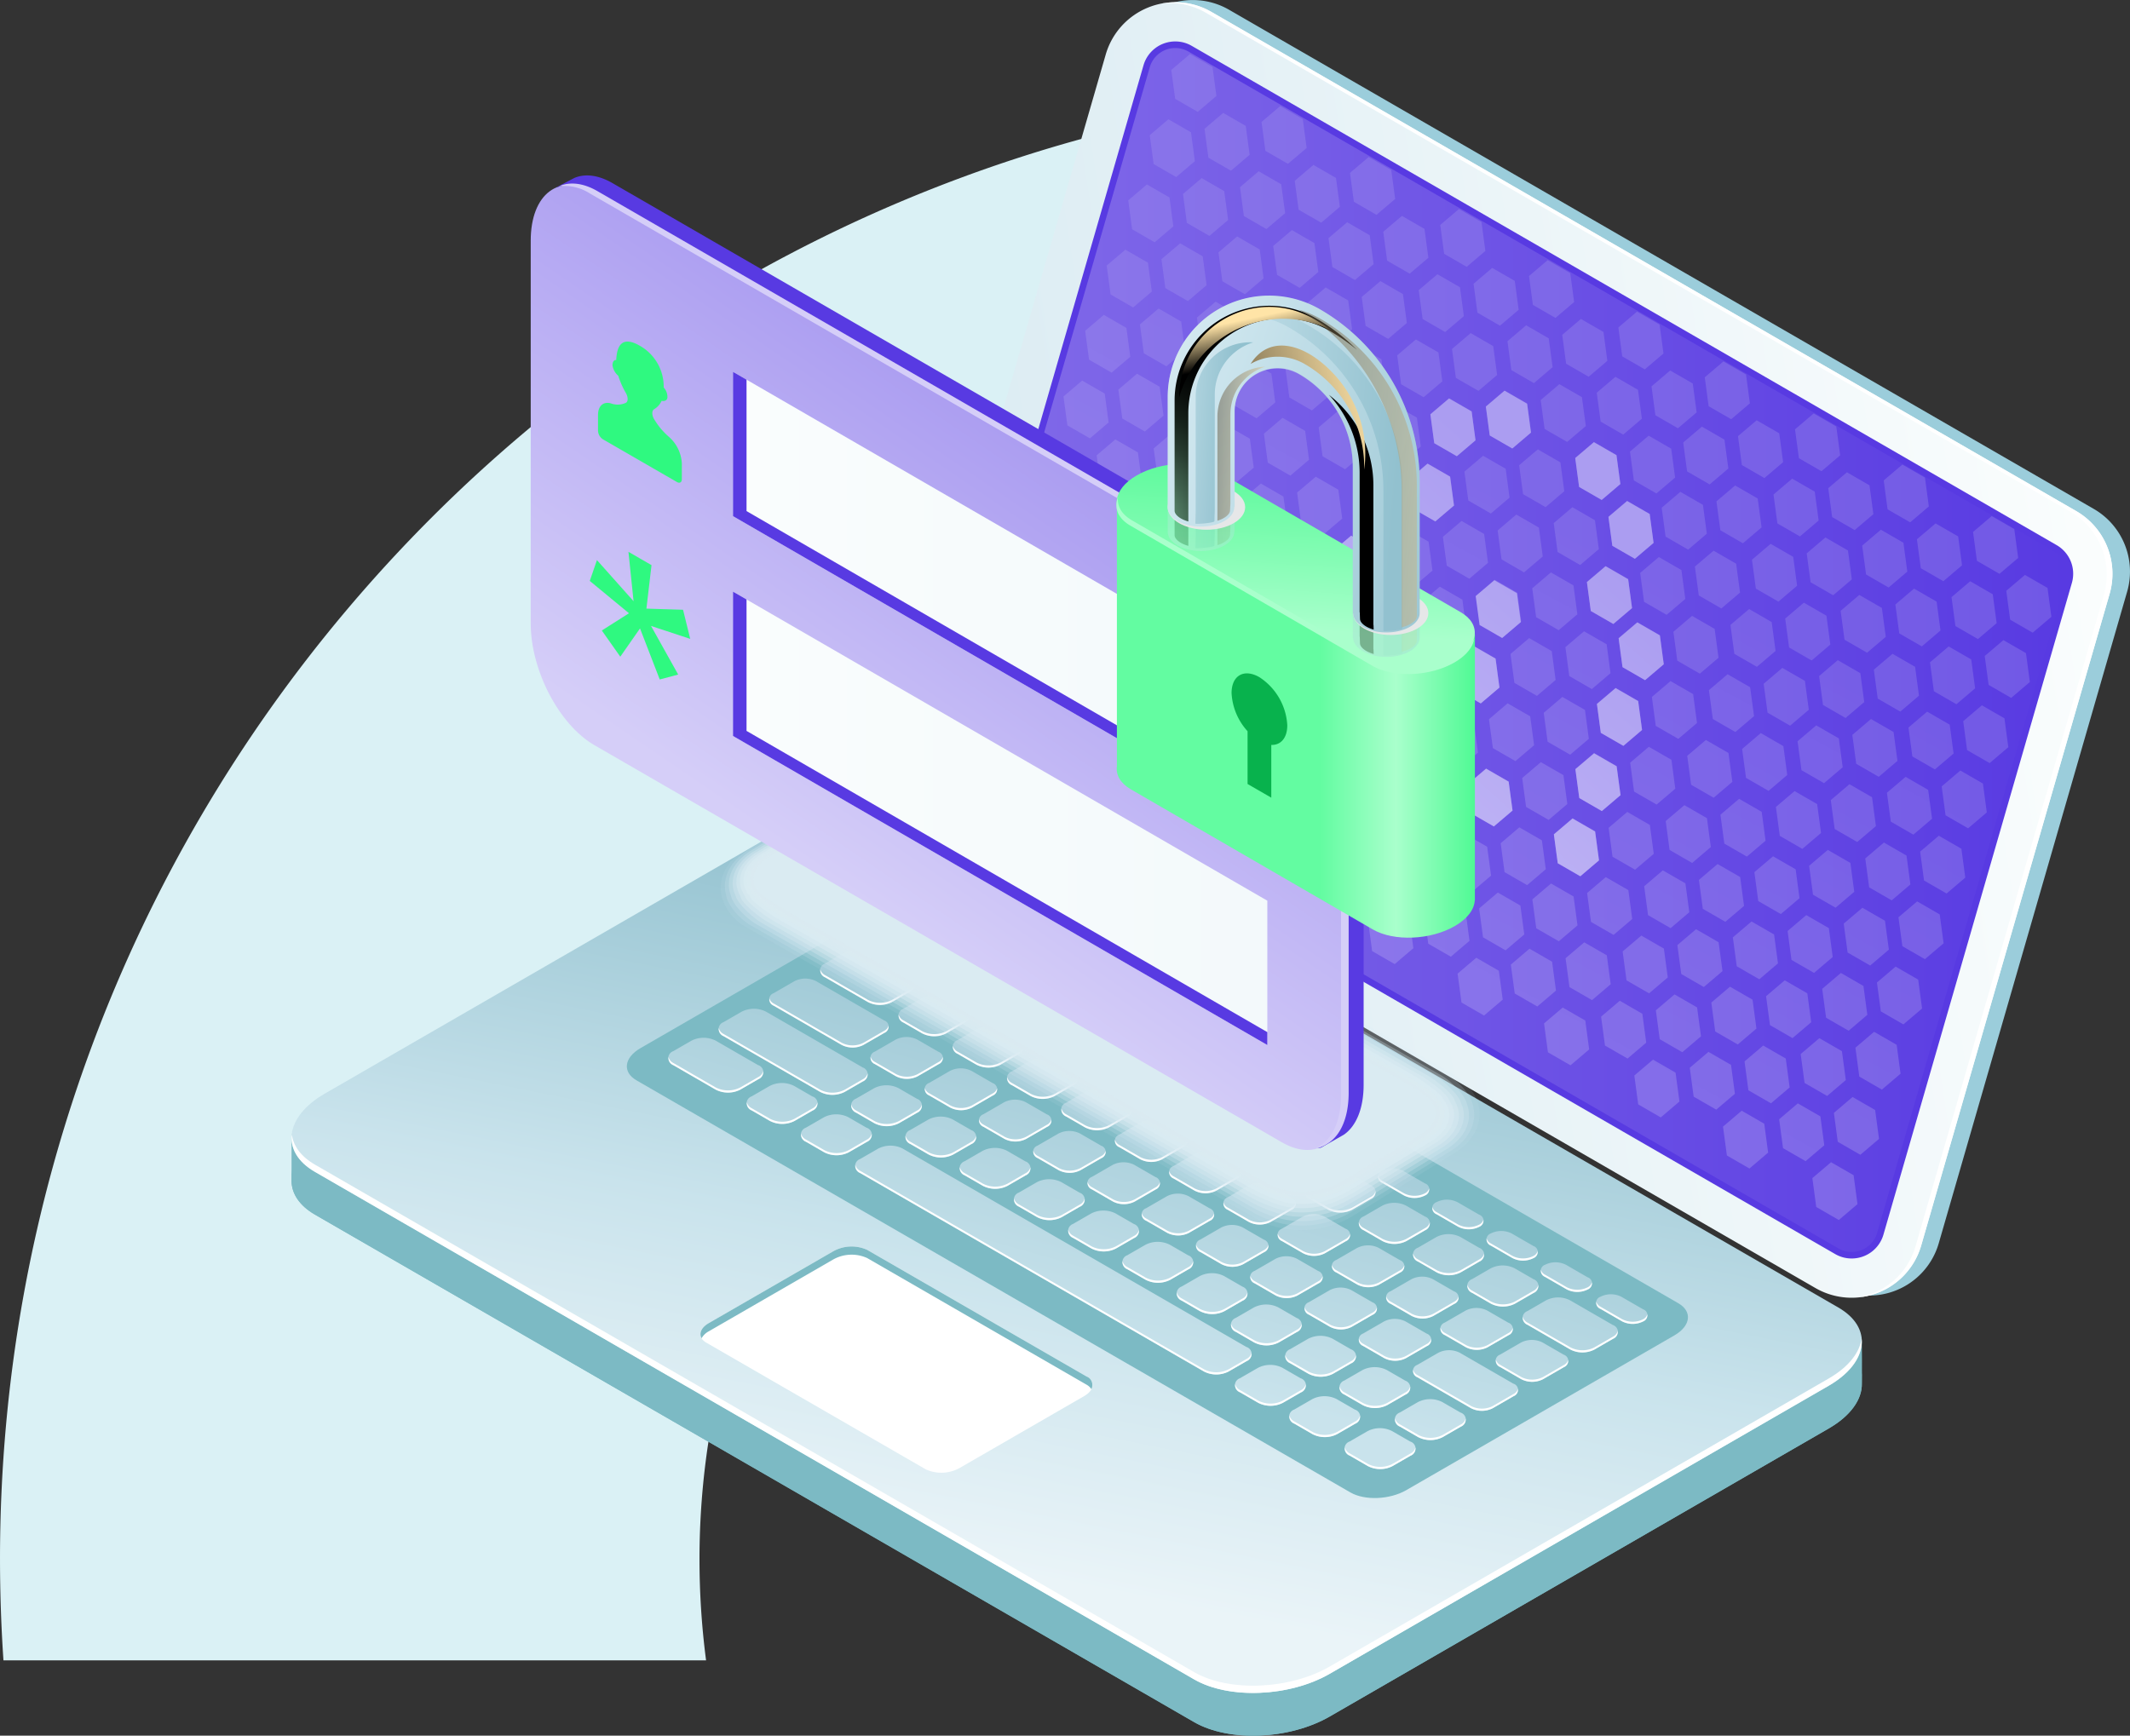 <svg xmlns="http://www.w3.org/2000/svg" xmlns:xlink="http://www.w3.org/1999/xlink" width="375.379" height="305.953" viewBox="0 0 375.379 305.953">
  <rect x="0" y="0" width="375.379" height="305.953" fill="#333333" stroke="none"/>
  <defs>
    <linearGradient id="linear-gradient" x1="0.382" y1="0.838" x2="0.621" y2="0.154" gradientUnits="objectBoundingBox">
      <stop offset="0" stop-color="#eaf4f8"/>
      <stop offset="0.444" stop-color="#c9e3ec"/>
      <stop offset="1" stop-color="#92c1cf"/>
    </linearGradient>
    <linearGradient id="linear-gradient-2" x1="0.983" y1="0.419" x2="0.023" y2="0.58" gradientUnits="objectBoundingBox">
      <stop offset="0" stop-color="#fafdfd"/>
      <stop offset="1" stop-color="#daebf2"/>
    </linearGradient>
    <linearGradient id="linear-gradient-3" y1="0.5" x2="1" y2="0.5" gradientUnits="objectBoundingBox">
      <stop offset="0" stop-color="#826be9"/>
      <stop offset="1" stop-color="#583ae2"/>
    </linearGradient>
    <linearGradient id="linear-gradient-4" x1="0.371" y1="0.759" x2="0.667" y2="0.164" gradientUnits="objectBoundingBox">
      <stop offset="0" stop-color="#c9e3ec"/>
      <stop offset="1" stop-color="#92c1cf"/>
    </linearGradient>
    <linearGradient id="linear-gradient-5" x1="0.257" y1="0.962" x2="0.536" y2="0.39" gradientUnits="objectBoundingBox">
      <stop offset="0" stop-color="#d5cef8"/>
      <stop offset="1" stop-color="#ab9df1"/>
    </linearGradient>
    <linearGradient id="linear-gradient-6" x1="-0.166" y1="1.547" x2="0.697" y2="0.275" xlink:href="#linear-gradient-5"/>
    <linearGradient id="linear-gradient-7" x1="0.379" y1="0.718" x2="0.624" y2="0.275" xlink:href="#linear-gradient-5"/>
    <linearGradient id="linear-gradient-8" y1="0.5" x2="1" y2="0.5" gradientUnits="objectBoundingBox">
      <stop offset="0" stop-color="#fafdfd"/>
      <stop offset="1" stop-color="#f3f9fb"/>
    </linearGradient>
    <linearGradient id="linear-gradient-10" x1="1.01" y1="0.5" x2="-0.006" y2="0.5" gradientUnits="objectBoundingBox">
      <stop offset="0" stop-color="#4bf991"/>
      <stop offset="0.227" stop-color="#a9ffcc"/>
      <stop offset="0.434" stop-color="#63fca1"/>
    </linearGradient>
    <linearGradient id="linear-gradient-11" x1="0.589" y1="-0.245" x2="0.466" y2="0.784" gradientUnits="objectBoundingBox">
      <stop offset="0.035" stop-color="#4bf991"/>
      <stop offset="0.247" stop-color="#5af99a"/>
      <stop offset="0.656" stop-color="#82fcb3"/>
      <stop offset="1" stop-color="#a9ffcc"/>
    </linearGradient>
    <linearGradient id="linear-gradient-12" x1="1.371" y1="0.811" x2="-0.525" y2="0.005" gradientUnits="objectBoundingBox">
      <stop offset="0" stop-color="#92c1cf"/>
      <stop offset="0.606" stop-color="#c9e3ec"/>
      <stop offset="1" stop-color="#eaf4f8"/>
    </linearGradient>
    <radialGradient id="radial-gradient" cx="-0.18" cy="1.058" r="0.857" gradientTransform="translate(-0.158) scale(1.315 1)" gradientUnits="objectBoundingBox">
      <stop offset="0" stop-color="#a9ffcc"/>
      <stop offset="0.015" stop-color="#a3f6c5"/>
      <stop offset="0.132" stop-color="#7dbd97"/>
      <stop offset="0.252" stop-color="#5c8b6f"/>
      <stop offset="0.373" stop-color="#3f604d"/>
      <stop offset="0.494" stop-color="#283d31"/>
      <stop offset="0.617" stop-color="#16221b"/>
      <stop offset="0.741" stop-color="#0a0f0c"/>
      <stop offset="0.867" stop-color="#020303"/>
      <stop offset="1"/>
    </radialGradient>
    <radialGradient id="radial-gradient-2" cx="-0.549" cy="1.1" r="0.945" gradientTransform="translate(-2.392) scale(5.783 1)" xlink:href="#radial-gradient"/>
    <linearGradient id="linear-gradient-13" x1="0.621" y1="0.52" x2="-1.719" y2="0.119" xlink:href="#linear-gradient-12"/>
    <linearGradient id="linear-gradient-14" x1="0.971" y1="0.563" x2="-1.189" y2="0.242" xlink:href="#linear-gradient-12"/>
    <linearGradient id="linear-gradient-15" x1="1.285" y1="0.628" x2="-0.961" y2="0.261" gradientUnits="objectBoundingBox">
      <stop offset="0" stop-color="#ffe4a7"/>
      <stop offset="1"/>
    </linearGradient>
    <linearGradient id="linear-gradient-16" x1="1.755" y1="0.771" x2="-1.351" y2="0.119" xlink:href="#linear-gradient-15"/>
    <linearGradient id="linear-gradient-17" x1="1.344" y1="0.821" x2="-0.486" y2="-0.013" xlink:href="#linear-gradient-12"/>
    <radialGradient id="radial-gradient-3" cx="-0.18" cy="1.058" r="0.952" gradientTransform="translate(-0.092) scale(1.184 1)" xlink:href="#radial-gradient"/>
    <radialGradient id="radial-gradient-4" cx="-0.549" cy="1.1" r="1.03" gradientTransform="translate(-2.123) scale(5.246 1)" xlink:href="#radial-gradient"/>
    <linearGradient id="linear-gradient-18" x1="0.593" y1="0.518" x2="-1.457" y2="0.119" xlink:href="#linear-gradient-12"/>
    <linearGradient id="linear-gradient-19" x1="0.957" y1="0.566" x2="-1.14" y2="0.231" xlink:href="#linear-gradient-12"/>
    <linearGradient id="linear-gradient-20" x1="1.14" y1="0.621" x2="-0.756" y2="0.263" xlink:href="#linear-gradient-15"/>
    <linearGradient id="linear-gradient-21" x1="1.696" y1="0.779" x2="-1.268" y2="0.109" xlink:href="#linear-gradient-15"/>
    <linearGradient id="linear-gradient-22" x1="0.335" y1="0.172" x2="0.484" y2="0.59" xlink:href="#linear-gradient-15"/>
    <linearGradient id="linear-gradient-23" x1="1.042" y1="0.36" x2="-1.091" y2="1.043" xlink:href="#linear-gradient-15"/>
  </defs>
  <g id="Grupo_87541" data-name="Grupo 87541" transform="translate(-948.621 -3267.615)">
    <path id="hacker-working-in-the-darkness" d="M0,0H127.216A136.417,136.417,0,0,0,255.529,90.105a137.6,137.6,0,0,0,17.83-1.16V212.771q-8.838.6-17.83.607C127.923,213.379,21.819,121.324,0,0Z" transform="translate(1162 3286.928) rotate(90)" fill="#daf1f5"/>
    <g id="Grupo_85796" data-name="Grupo 85796" transform="translate(207.524 3176.518)">
      <g id="Grupo_85784" data-name="Grupo 85784" transform="translate(792.476 91.098)">
        <path id="Trazado_126953" data-name="Trazado 126953" d="M951.56,366.023,796.607,276.562c-2.727-1.575-4.087-3.673-4.13-5.876,0-.071,0-7.605,0-7.676.049-2.679,2.027,1.972,5.844-.231l87.939-50.771c7.065-4.079,17.754-4.522,23.873-.99l154.954,89.462c2.042,1.179,3.523-3.827,4.053-2.235.177.53.065,7.553.076,8.1.058,2.744-1.923,5.651-5.844,7.915l-87.939,50.772C968.367,369.114,957.679,369.556,951.56,366.023Z" transform="translate(-792.476 -62.456)" fill="#7cbac4"/>
        <path id="Trazado_126954" data-name="Trazado 126954" d="M951.56,359.966,796.607,270.5c-6.119-3.533-5.352-9.7,1.714-13.784l87.939-50.771c7.065-4.079,17.754-4.522,23.873-.99l154.954,89.462c6.119,3.533,5.352,9.7-1.715,13.784l-87.939,50.771C968.367,363.056,957.679,363.5,951.56,359.966Z" transform="translate(-792.476 -63.932)" fill="url(#linear-gradient)"/>
        <path id="Trazado_126955" data-name="Trazado 126955" d="M1069.237,289.6c-.008,1.621-.026,3.086-.021,3.324.058,2.745-1.923,5.653-5.843,7.916l-87.94,50.771c-7.065,4.079-17.754,4.522-23.873.99L796.608,263.14c-2.727-1.574-4.087-3.673-4.13-5.876,0-.03,0-1.429,0-3.025,0,2.242,0,5.288,0,5.333.044,2.2,1.4,4.3,4.13,5.876L951.56,354.909c6.119,3.533,16.807,3.091,23.873-.989l87.94-50.772c3.92-2.264,5.9-5.171,5.843-7.915C1069.208,294.88,1069.251,291.857,1069.237,289.6Z" transform="translate(-792.476 -51.342)" fill="#7cbac4" style="mix-blend-mode: multiply;isolation: isolate"/>
        <path id="Trazado_126956" data-name="Trazado 126956" d="M1063.371,294.929,975.432,345.7c-7.065,4.079-17.754,4.523-23.873.99L796.607,257.228c-2.54-1.465-3.874-3.387-4.084-5.423-.318,2.5,1.017,4.932,4.084,6.7L951.56,347.97c6.119,3.532,16.807,3.089,23.873-.99l87.939-50.771c4.135-2.388,6.1-5.488,5.8-8.36C1068.853,290.337,1066.9,292.893,1063.371,294.929Z" transform="translate(-792.476 -51.935)" fill="#fff"/>
        <path id="Trazado_126957" data-name="Trazado 126957" d="M1042.018,317.758l-152.4-87.99a12.76,12.76,0,0,1-5.883-14.581l33.2-114.851a12.759,12.759,0,0,1,18.642-7.522l152.4,87.991a12.76,12.76,0,0,1,5.881,14.58l-33.2,114.852A12.761,12.761,0,0,1,1042.018,317.758Z" transform="translate(-770.359 -91.098)" fill="#9bcddb"/>
        <path id="Trazado_126958" data-name="Trazado 126958" d="M1039.531,318.067l-152.4-87.99a12.76,12.76,0,0,1-5.881-14.58l33.2-114.852a12.76,12.76,0,0,1,18.643-7.521l152.4,87.99a12.759,12.759,0,0,1,5.881,14.58l-33.2,114.852A12.759,12.759,0,0,1,1039.531,318.067Z" transform="translate(-770.966 -91.022)" fill="url(#linear-gradient-2)"/>
        <path id="Trazado_126959" data-name="Trazado 126959" d="M1044.535,311.5a5.737,5.737,0,0,1-2.9-.788l-152.4-87.99a5.827,5.827,0,0,1-2.69-6.669l33.2-114.845a5.817,5.817,0,0,1,5.63-4.236,5.731,5.731,0,0,1,2.9.789l152.4,87.99a5.827,5.827,0,0,1,2.691,6.669l-33.2,114.845A5.817,5.817,0,0,1,1044.535,311.5Z" transform="translate(-769.609 -89.666)" fill="#583ae2"/>
        <path id="Trazado_126960" data-name="Trazado 126960" d="M1044.309,310.124a4.593,4.593,0,0,1-2.322-.635l-152.4-87.99a4.674,4.674,0,0,1-2.159-5.349l33.2-114.845a4.674,4.674,0,0,1,4.521-3.4,4.593,4.593,0,0,1,2.322.636l152.4,87.99a4.672,4.672,0,0,1,2.159,5.35l-33.2,114.843A4.672,4.672,0,0,1,1044.309,310.124Z" transform="translate(-769.383 -89.44)" fill="url(#linear-gradient-3)"/>
        <path id="Trazado_126961" data-name="Trazado 126961" d="M1076.948,181.112l-152.4-87.99a12.645,12.645,0,0,0-8.741-1.48,12.63,12.63,0,0,1,7.744,1.622l152.4,87.99a12.76,12.76,0,0,1,5.881,14.58l-33.2,114.852a12.726,12.726,0,0,1-9.9,9,12.732,12.732,0,0,0,10.9-9.142l33.2-114.852A12.761,12.761,0,0,0,1076.948,181.112Z" transform="translate(-762.422 -91.02)" fill="#fff"/>
        <path id="Trazado_126962" data-name="Trazado 126962" d="M967.518,323.593,841.689,250.946c-2.52-1.455-2.2-4,.705-5.676l47.242-27.275c2.91-1.679,7.31-1.862,9.83-.407l125.83,72.648c2.52,1.454,2.2,4-.706,5.675l-47.241,27.275C974.439,324.866,970.038,325.047,967.518,323.593Z" transform="translate(-780.898 -60.513)" fill="#7cbac4" style="mix-blend-mode: multiply;isolation: isolate"/>
        <path id="Trazado_126963" data-name="Trazado 126963" d="M890.959,222.5l8.063,4.655a4.09,4.09,0,0,0,3.7.006,1.127,1.127,0,0,0-.011-2.137l-8.063-4.656a4.093,4.093,0,0,0-3.7-.006A1.129,1.129,0,0,0,890.959,222.5Zm13.8,7.97,3.819,2.206a4.093,4.093,0,0,0,3.7.006,1.129,1.129,0,0,0-.012-2.138l-3.819-2.205a4.09,4.09,0,0,0-3.7-.006A1.128,1.128,0,0,0,904.764,230.466Zm9.563,5.521,3.819,2.205a4.09,4.09,0,0,0,3.7.008,1.129,1.129,0,0,0-.011-2.138l-3.819-2.205a4.093,4.093,0,0,0-3.7-.006A1.128,1.128,0,0,0,914.327,235.986Zm9.562,5.521,3.819,2.205a4.091,4.091,0,0,0,3.7.007,1.128,1.128,0,0,0-.011-2.138l-3.819-2.205a4.09,4.09,0,0,0-3.7-.006A1.127,1.127,0,0,0,923.888,241.507Zm9.561,5.521,3.819,2.205a4.089,4.089,0,0,0,3.7.006,1.128,1.128,0,0,0-.012-2.137L937.14,244.9a4.09,4.09,0,0,0-3.7-.006A1.128,1.128,0,0,0,933.45,247.028Zm9.561,5.521,3.821,2.205a4.09,4.09,0,0,0,3.7.006,1.128,1.128,0,0,0-.011-2.137l-3.819-2.205a4.093,4.093,0,0,0-3.7-.007A1.129,1.129,0,0,0,943.011,252.549Zm9.563,5.521,3.819,2.205a4.09,4.09,0,0,0,3.7.006,1.128,1.128,0,0,0-.011-2.137l-3.819-2.205a4.093,4.093,0,0,0-3.7-.007A1.128,1.128,0,0,0,952.574,258.069Zm9.561,5.521,3.819,2.205a4.093,4.093,0,0,0,3.7.006,1.128,1.128,0,0,0-.012-2.137l-3.819-2.206a4.09,4.09,0,0,0-3.7-.006A1.129,1.129,0,0,0,962.135,263.59Zm9.562,5.52,3.819,2.205a4.089,4.089,0,0,0,3.7.007,1.129,1.129,0,0,0-.011-2.138l-3.819-2.205a4.093,4.093,0,0,0-3.7-.006A1.128,1.128,0,0,0,971.7,269.109Zm9.563,5.521,3.819,2.205a4.09,4.09,0,0,0,3.7.007,1.129,1.129,0,0,0-.011-2.138L984.95,272.5a4.093,4.093,0,0,0-3.7-.006A1.128,1.128,0,0,0,981.259,274.63Zm9.562,5.521,3.819,2.205a4.093,4.093,0,0,0,3.7.007,1.129,1.129,0,0,0-.012-2.138l-3.819-2.205a4.09,4.09,0,0,0-3.7-.006A1.128,1.128,0,0,0,990.821,280.151Zm9.562,5.521,3.819,2.205a4.093,4.093,0,0,0,3.7.006,1.128,1.128,0,0,0-.012-2.137l-3.819-2.205a4.09,4.09,0,0,0-3.7-.007A1.129,1.129,0,0,0,1000.383,285.672Zm9.762,5.635,3.819,2.205a4.09,4.09,0,0,0,3.7.007,1.129,1.129,0,0,0-.011-2.138l-3.819-2.205a4.093,4.093,0,0,0-3.7-.006A1.128,1.128,0,0,0,1010.144,291.307Zm-127.785-63.55,3.306,1.909a4.658,4.658,0,0,0,4.214.007l3.286-1.9a1.284,1.284,0,0,0-.014-2.433l-3.306-1.909a4.654,4.654,0,0,0-4.214-.007l-3.286,1.9A1.284,1.284,0,0,0,882.359,227.757Zm17.081,7.437,3.286-1.9a1.283,1.283,0,0,0-.013-2.431l-3.307-1.909a4.651,4.651,0,0,0-4.212-.007l-3.287,1.9a1.284,1.284,0,0,0,.014,2.433l3.307,1.909A4.655,4.655,0,0,0,899.44,235.194Zm2.042,3.6,3.307,1.909a4.662,4.662,0,0,0,4.214.007l3.286-1.9a1.283,1.283,0,0,0-.014-2.431l-3.307-1.909a4.656,4.656,0,0,0-4.212-.009l-3.286,1.9A1.284,1.284,0,0,0,901.482,238.8Zm9.563,5.52,3.306,1.909a4.658,4.658,0,0,0,4.214.009l3.286-1.9a1.284,1.284,0,0,0-.014-2.433L918.53,240a4.662,4.662,0,0,0-4.214-.007l-3.286,1.9A1.283,1.283,0,0,0,911.045,244.318Zm20.354,3.108-3.307-1.909a4.655,4.655,0,0,0-4.212-.008l-3.287,1.9a1.283,1.283,0,0,0,.014,2.431l3.307,1.909a4.652,4.652,0,0,0,4.212.007l3.286-1.9A1.284,1.284,0,0,0,931.4,247.426Zm9.562,5.521-3.307-1.909a4.655,4.655,0,0,0-4.212-.007l-3.286,1.9a1.284,1.284,0,0,0,.012,2.433l3.307,1.909a4.651,4.651,0,0,0,4.212.007l3.287-1.9A1.284,1.284,0,0,0,940.96,252.947Zm9.561,5.521-3.306-1.909a4.654,4.654,0,0,0-4.214-.007l-3.286,1.9a1.284,1.284,0,0,0,.014,2.433l3.306,1.909a4.654,4.654,0,0,0,4.214.007l3.286-1.9A1.284,1.284,0,0,0,950.522,258.467Zm9.563,5.521-3.307-1.909a4.655,4.655,0,0,0-4.214-.007l-3.286,1.9a1.284,1.284,0,0,0,.014,2.433l3.307,1.909a4.656,4.656,0,0,0,4.212.007l3.286-1.9A1.284,1.284,0,0,0,960.085,263.988Zm9.561,5.521-3.307-1.909a4.655,4.655,0,0,0-4.212-.009l-3.286,1.9a1.284,1.284,0,0,0,.012,2.433l3.307,1.909a4.659,4.659,0,0,0,4.212.007l3.287-1.9A1.283,1.283,0,0,0,969.646,269.509Zm9.562,5.52-3.306-1.909a4.662,4.662,0,0,0-4.214-.007l-3.286,1.9a1.284,1.284,0,0,0,.014,2.433l3.306,1.909a4.662,4.662,0,0,0,4.214.007l3.286-1.9A1.284,1.284,0,0,0,979.207,275.028Zm-1.23,7.934,3.307,1.909a4.656,4.656,0,0,0,4.212.009l3.286-1.9a1.284,1.284,0,0,0-.012-2.433l-3.307-1.909a4.662,4.662,0,0,0-4.214-.007l-3.286,1.9A1.283,1.283,0,0,0,977.977,282.962Zm20.354,3.108-3.307-1.909a4.656,4.656,0,0,0-4.212-.007l-3.286,1.9a1.284,1.284,0,0,0,.012,2.433l3.307,1.909a4.651,4.651,0,0,0,4.212.007l3.286-1.9A1.284,1.284,0,0,0,998.332,286.07Zm14,8.085-7.55-4.359a4.659,4.659,0,0,0-4.212-.007l-3.286,1.9a1.283,1.283,0,0,0,.012,2.431l7.55,4.36a4.662,4.662,0,0,0,4.214.007l3.286-1.9A1.284,1.284,0,0,0,1012.336,294.155ZM873.5,232.87l7.55,4.359a4.651,4.651,0,0,0,4.212.007l3.286-1.9a1.284,1.284,0,0,0-.012-2.433l-7.55-4.359a4.658,4.658,0,0,0-4.214-.007l-3.286,1.9A1.283,1.283,0,0,0,873.5,232.87Zm13.8,7.971,3.307,1.909a4.652,4.652,0,0,0,4.212.007l3.287-1.9a1.284,1.284,0,0,0-.014-2.433l-3.307-1.909a4.655,4.655,0,0,0-4.212-.007l-3.286,1.9A1.284,1.284,0,0,0,887.308,240.84Zm12.868,7.43a4.654,4.654,0,0,0,4.214.007l3.286-1.9a1.284,1.284,0,0,0-.014-2.433l-3.306-1.909a4.654,4.654,0,0,0-4.214-.007l-3.286,1.9a1.284,1.284,0,0,0,.014,2.433Zm9.563,5.521a4.656,4.656,0,0,0,4.212.007l3.286-1.9a1.284,1.284,0,0,0-.012-2.433l-3.307-1.909a4.654,4.654,0,0,0-4.214-.007l-3.286,1.9a1.284,1.284,0,0,0,.014,2.433Zm9.528-.718-3.286,1.9a1.284,1.284,0,0,0,.012,2.433l3.307,1.909a4.655,4.655,0,0,0,4.212.007l3.287-1.9a1.283,1.283,0,0,0-.014-2.431l-3.307-1.909A4.651,4.651,0,0,0,919.267,253.073Zm9.763,5.4-3.69,2.13a1.16,1.16,0,0,0,.013,2.2l3.714,2.144a4.208,4.208,0,0,0,3.807.007l3.69-2.132a1.16,1.16,0,0,0-.011-2.2l-3.714-2.144A4.206,4.206,0,0,0,929.03,258.477Zm9.563,5.52-3.69,2.13a1.161,1.161,0,0,0,.011,2.2l3.714,2.144a4.21,4.21,0,0,0,3.808.006l3.69-2.13a1.16,1.16,0,0,0-.012-2.2L942.4,264A4.208,4.208,0,0,0,938.592,264Zm9.561,5.521-3.69,2.13a1.161,1.161,0,0,0,.012,2.2l3.712,2.144A4.21,4.21,0,0,0,952,276l3.69-2.13a1.16,1.16,0,0,0-.012-2.2l-3.712-2.144A4.21,4.21,0,0,0,948.154,269.517Zm9.562,5.521-3.69,2.13a1.161,1.161,0,0,0,.013,2.2l3.714,2.144a4.207,4.207,0,0,0,3.807.006l3.69-2.13a1.161,1.161,0,0,0-.011-2.2l-3.714-2.143A4.21,4.21,0,0,0,957.715,275.038Zm9.563,5.521-3.69,2.13a1.161,1.161,0,0,0,.011,2.2l3.714,2.143a4.2,4.2,0,0,0,3.807.007l3.691-2.13a1.161,1.161,0,0,0-.012-2.2l-3.714-2.143A4.2,4.2,0,0,0,967.278,280.559Zm13.4,12,3.69-2.13a1.161,1.161,0,0,0-.012-2.2l-3.712-2.144a4.21,4.21,0,0,0-3.808-.006l-3.69,2.13a1.16,1.16,0,0,0,.012,2.2l3.713,2.144A4.21,4.21,0,0,0,980.682,292.559Zm9.562,5.521,3.69-2.13a1.161,1.161,0,0,0-.011-2.2l-3.714-2.144a4.21,4.21,0,0,0-3.808-.006l-3.69,2.13a1.16,1.16,0,0,0,.012,2.2l3.714,2.144A4.208,4.208,0,0,0,990.244,298.08Zm13.439,1.306-3.714-2.144a4.207,4.207,0,0,0-3.807-.006l-3.69,2.13a1.16,1.16,0,0,0,.011,2.2l3.714,2.144a4.207,4.207,0,0,0,3.807.007l3.69-2.13A1.161,1.161,0,0,0,1003.683,299.386Zm-139.241-61.52,11.989,6.922a4.207,4.207,0,0,0,3.807.006l3.69-2.13a1.16,1.16,0,0,0-.011-2.2l-11.989-6.922a4.208,4.208,0,0,0-3.807-.006l-3.691,2.13A1.16,1.16,0,0,0,864.442,237.866Zm17.837,10.3,3.714,2.144a4.21,4.21,0,0,0,3.808.006l3.69-2.13a1.161,1.161,0,0,0-.012-2.2l-3.714-2.143a4.207,4.207,0,0,0-3.807-.007l-3.69,2.13A1.161,1.161,0,0,0,882.279,248.165Zm9.563,5.521,3.712,2.143a4.206,4.206,0,0,0,3.808.007l3.69-2.13a1.161,1.161,0,0,0-.012-2.2l-3.712-2.143a4.206,4.206,0,0,0-3.808-.007l-3.69,2.13A1.161,1.161,0,0,0,891.842,253.685Zm9.561,5.52,3.714,2.144a4.208,4.208,0,0,0,3.807.007l3.69-2.13a1.161,1.161,0,0,0-.011-2.2l-3.714-2.144a4.21,4.21,0,0,0-3.808-.006l-3.69,2.13A1.16,1.16,0,0,0,901.4,259.2Zm17.082,7.672,3.691-2.13a1.161,1.161,0,0,0-.012-2.2l-3.714-2.144a4.208,4.208,0,0,0-3.807-.006l-3.69,2.13a1.16,1.16,0,0,0,.011,2.2l3.714,2.144A4.208,4.208,0,0,0,918.486,266.877Zm9.563,5.52,3.69-2.13c1.048-.6,1.042-1.588-.012-2.2l-3.712-2.144a4.207,4.207,0,0,0-3.808-.006l-3.69,2.13a1.16,1.16,0,0,0,.012,2.2l3.712,2.144A4.206,4.206,0,0,0,928.048,272.4Zm9.561,5.521,3.69-2.13a1.16,1.16,0,0,0-.011-2.2l-3.714-2.144a4.21,4.21,0,0,0-3.808-.007l-3.69,2.13a1.161,1.161,0,0,0,.012,2.2l3.714,2.144A4.208,4.208,0,0,0,937.61,277.917Zm9.562,5.521,3.691-2.13a1.16,1.16,0,0,0-.012-2.2l-3.714-2.144a4.207,4.207,0,0,0-3.807-.007l-3.69,2.13a1.161,1.161,0,0,0,.011,2.2l3.714,2.144A4.207,4.207,0,0,0,947.171,283.438Zm9.563,5.521,3.69-2.13a1.161,1.161,0,0,0-.012-2.2l-3.714-2.143a4.2,4.2,0,0,0-3.807-.007l-3.69,2.13a1.161,1.161,0,0,0,.011,2.2l3.714,2.143A4.207,4.207,0,0,0,956.734,288.959Zm9.561,5.521,3.69-2.13a1.161,1.161,0,0,0-.011-2.2l-3.714-2.144a4.21,4.21,0,0,0-3.808-.006l-3.69,2.13a1.161,1.161,0,0,0,.012,2.2l3.714,2.143A4.207,4.207,0,0,0,966.3,294.479Zm2.041,3.369,3.714,2.144a4.208,4.208,0,0,0,3.807.007l3.69-2.13a1.161,1.161,0,0,0-.011-2.2l-3.714-2.144a4.208,4.208,0,0,0-3.807-.006l-3.69,2.13A1.16,1.16,0,0,0,968.336,297.849Zm26.49,6.651-9.443-5.452a4.207,4.207,0,0,0-3.807-.006l-3.69,2.13a1.16,1.16,0,0,0,.011,2.2l9.443,5.452a4.208,4.208,0,0,0,3.807.006l3.69-2.13A1.16,1.16,0,0,0,994.827,304.5Zm-139.2-61.257,17.011,9.821a4.752,4.752,0,0,0,4.3.007l3.2-1.846a1.311,1.311,0,0,0-.014-2.484l-17.011-9.821a4.752,4.752,0,0,0-4.3-.007l-3.2,1.847A1.31,1.31,0,0,0,855.622,243.243Zm23.355,13.484,3.217,1.858a4.754,4.754,0,0,0,4.3.007l3.2-1.846a1.311,1.311,0,0,0-.014-2.484l-3.217-1.858a4.754,4.754,0,0,0-4.3-.007l-3.2,1.846A1.311,1.311,0,0,0,878.977,256.727Zm9.561,5.521,3.219,1.858a4.752,4.752,0,0,0,4.3.007l3.2-1.847a1.31,1.31,0,0,0-.014-2.482l-3.219-1.858a4.752,4.752,0,0,0-4.3-.007l-3.2,1.846A1.311,1.311,0,0,0,888.539,262.248Zm9.562,5.521,3.219,1.858a4.752,4.752,0,0,0,4.3.007l3.2-1.847a1.31,1.31,0,0,0-.014-2.482l-3.219-1.858a4.755,4.755,0,0,0-4.3-.009l-3.2,1.847A1.311,1.311,0,0,0,898.1,267.769Zm9.563,5.521,3.217,1.858a4.758,4.758,0,0,0,4.3.007l3.2-1.847a1.311,1.311,0,0,0-.014-2.484l-3.217-1.858a4.758,4.758,0,0,0-4.3-.007l-3.2,1.847A1.311,1.311,0,0,0,907.663,273.29Zm9.561,5.519,3.219,1.858a4.756,4.756,0,0,0,4.3.009l3.2-1.847a1.311,1.311,0,0,0-.013-2.484l-3.219-1.858a4.751,4.751,0,0,0-4.3-.007l-3.2,1.847A1.31,1.31,0,0,0,917.224,278.809Zm9.562,5.521L930,286.188a4.752,4.752,0,0,0,4.3.007l3.2-1.846a1.311,1.311,0,0,0-.014-2.484l-3.219-1.858a4.752,4.752,0,0,0-4.3-.007l-3.2,1.847A1.31,1.31,0,0,0,926.786,284.33Zm9.563,5.521,3.217,1.858a4.754,4.754,0,0,0,4.3.007l3.2-1.846a1.311,1.311,0,0,0-.014-2.484l-3.217-1.858a4.754,4.754,0,0,0-4.3-.007l-3.2,1.846A1.311,1.311,0,0,0,936.349,289.85Zm9.561,5.521,3.219,1.858a4.752,4.752,0,0,0,4.3.007l3.2-1.846a1.311,1.311,0,0,0-.012-2.484l-3.219-1.858a4.751,4.751,0,0,0-4.3-.007l-3.2,1.846A1.311,1.311,0,0,0,945.91,295.371Zm9.562,5.521,3.219,1.858a4.752,4.752,0,0,0,4.3.007l3.2-1.847a1.31,1.31,0,0,0-.014-2.482l-3.219-1.858a4.756,4.756,0,0,0-4.3-.009l-3.2,1.847A1.311,1.311,0,0,0,955.472,300.892Zm9.563,5.521,3.217,1.858a4.754,4.754,0,0,0,4.3.007l3.2-1.847a1.31,1.31,0,0,0-.014-2.482l-3.218-1.858a4.754,4.754,0,0,0-4.3-.009l-3.2,1.847A1.311,1.311,0,0,0,965.034,306.413Zm20.477,3.179-3.219-1.858a4.752,4.752,0,0,0-4.3-.007l-3.2,1.846a1.311,1.311,0,0,0,.013,2.484l3.218,1.858a4.752,4.752,0,0,0,4.3.007l3.2-1.846A1.311,1.311,0,0,0,985.512,309.592Zm-123.8-61.248-7.462-4.308a4.755,4.755,0,0,0-4.3-.009l-3.2,1.847a1.311,1.311,0,0,0,.013,2.484l7.462,4.308a4.754,4.754,0,0,0,4.3.007l3.2-1.847A1.31,1.31,0,0,0,861.714,248.344Zm9.563,5.521-3.219-1.858a4.755,4.755,0,0,0-4.3-.009l-3.2,1.847a1.311,1.311,0,0,0,.014,2.484l3.219,1.858a4.752,4.752,0,0,0,4.3.007l3.2-1.847A1.31,1.31,0,0,0,871.276,253.864Zm9.562,5.519-3.219-1.858a4.756,4.756,0,0,0-4.3-.007l-3.2,1.847a1.311,1.311,0,0,0,.014,2.484l3.219,1.858a4.755,4.755,0,0,0,4.3.007l3.2-1.847A1.311,1.311,0,0,0,880.838,259.384Zm66.933,38.644-60.589-34.981a4.754,4.754,0,0,0-4.3-.007l-3.2,1.847a1.31,1.31,0,0,0,.014,2.482l60.589,34.981a4.752,4.752,0,0,0,4.3.009l3.2-1.847A1.311,1.311,0,0,0,947.771,298.028Zm9.562,5.521-3.217-1.858a4.754,4.754,0,0,0-4.3-.007l-3.2,1.847a1.31,1.31,0,0,0,.014,2.482l3.217,1.858a4.758,4.758,0,0,0,4.3.009l3.2-1.847A1.311,1.311,0,0,0,957.332,303.548Zm9.563,5.521-3.219-1.858a4.752,4.752,0,0,0-4.3-.007l-3.2,1.846a1.311,1.311,0,0,0,.014,2.484l3.219,1.858a4.752,4.752,0,0,0,4.3.008l3.2-1.846A1.311,1.311,0,0,0,966.895,309.069Zm9.76,5.635-3.219-1.858a4.752,4.752,0,0,0-4.3-.007l-3.2,1.847a1.31,1.31,0,0,0,.012,2.482l3.219,1.858a4.755,4.755,0,0,0,4.3.009l3.2-1.847A1.311,1.311,0,0,0,976.655,314.7Z" transform="translate(-779.465 -59.706)" fill="#7cbac4" opacity="0.8" style="mix-blend-mode: multiply;isolation: isolate"/>
        <path id="Trazado_126964" data-name="Trazado 126964" d="M890.959,221.784l8.063,4.655a4.09,4.09,0,0,0,3.7.007,1.128,1.128,0,0,0-.011-2.138l-8.063-4.655a4.093,4.093,0,0,0-3.7-.006A1.128,1.128,0,0,0,890.959,221.784Zm13.8,7.971,3.819,2.205a4.093,4.093,0,0,0,3.7.007,1.129,1.129,0,0,0-.012-2.138l-3.819-2.205a4.09,4.09,0,0,0-3.7-.006A1.128,1.128,0,0,0,904.764,229.755Zm9.563,5.521,3.819,2.205a4.09,4.09,0,0,0,3.7.006,1.128,1.128,0,0,0-.011-2.137l-3.819-2.205a4.089,4.089,0,0,0-3.7-.006A1.128,1.128,0,0,0,914.327,235.275Zm9.562,5.521L927.708,243a4.09,4.09,0,0,0,3.7.006,1.127,1.127,0,0,0-.011-2.137l-3.819-2.205a4.09,4.09,0,0,0-3.7-.007A1.128,1.128,0,0,0,923.888,240.8Zm9.561,5.521,3.819,2.205a4.093,4.093,0,0,0,3.7.006,1.128,1.128,0,0,0-.012-2.137l-3.819-2.205a4.09,4.09,0,0,0-3.7-.007A1.129,1.129,0,0,0,933.45,246.317Zm9.561,5.521,3.821,2.205a4.09,4.09,0,0,0,3.7.006,1.128,1.128,0,0,0-.011-2.137l-3.819-2.206a4.093,4.093,0,0,0-3.7-.006A1.129,1.129,0,0,0,943.011,251.838Zm9.563,5.519,3.819,2.205a4.09,4.09,0,0,0,3.7.007,1.129,1.129,0,0,0-.011-2.138l-3.819-2.205a4.093,4.093,0,0,0-3.7-.006A1.128,1.128,0,0,0,952.574,257.357Zm9.561,5.521,3.819,2.205a4.093,4.093,0,0,0,3.7.007,1.129,1.129,0,0,0-.012-2.138l-3.819-2.205a4.09,4.09,0,0,0-3.7-.006A1.128,1.128,0,0,0,962.135,262.878ZM971.7,268.4l3.819,2.205a4.093,4.093,0,0,0,3.7.007,1.129,1.129,0,0,0-.011-2.138l-3.819-2.205a4.093,4.093,0,0,0-3.7-.006A1.128,1.128,0,0,0,971.7,268.4Zm9.563,5.521,3.819,2.205a4.09,4.09,0,0,0,3.7.006,1.128,1.128,0,0,0-.011-2.137l-3.819-2.205a4.093,4.093,0,0,0-3.7-.007A1.129,1.129,0,0,0,981.259,273.919Zm9.562,5.521,3.819,2.205a4.093,4.093,0,0,0,3.7.006,1.128,1.128,0,0,0-.012-2.137l-3.819-2.205a4.091,4.091,0,0,0-3.7-.007A1.129,1.129,0,0,0,990.821,279.44Zm9.562,5.521,3.819,2.205a4.093,4.093,0,0,0,3.7.006,1.128,1.128,0,0,0-.012-2.137l-3.819-2.205a4.086,4.086,0,0,0-3.7-.007A1.129,1.129,0,0,0,1000.383,284.961Zm9.762,5.635,3.819,2.205a4.09,4.09,0,0,0,3.7.006,1.128,1.128,0,0,0-.011-2.137l-3.819-2.205a4.093,4.093,0,0,0-3.7-.007A1.129,1.129,0,0,0,1010.144,290.6Zm-127.785-63.55,3.306,1.909a4.662,4.662,0,0,0,4.214.007l3.286-1.9a1.283,1.283,0,0,0-.014-2.431l-3.306-1.91a4.662,4.662,0,0,0-4.214-.007l-3.286,1.9A1.284,1.284,0,0,0,882.359,227.046Zm17.081,7.437,3.286-1.9a1.284,1.284,0,0,0-.013-2.433l-3.307-1.909a4.659,4.659,0,0,0-4.212-.007l-3.287,1.9a1.283,1.283,0,0,0,.014,2.431l3.307,1.909A4.655,4.655,0,0,0,899.44,234.483Zm2.042,3.6L904.789,240A4.654,4.654,0,0,0,909,240l3.286-1.9a1.284,1.284,0,0,0-.014-2.433l-3.307-1.909a4.655,4.655,0,0,0-4.212-.007l-3.286,1.9A1.284,1.284,0,0,0,901.482,238.086Zm9.563,5.521,3.306,1.909a4.654,4.654,0,0,0,4.214.007l3.286-1.9a1.284,1.284,0,0,0-.014-2.433l-3.306-1.909a4.658,4.658,0,0,0-4.214-.007l-3.286,1.9A1.284,1.284,0,0,0,911.045,243.607Zm20.354,3.108-3.307-1.909a4.651,4.651,0,0,0-4.212-.007l-3.287,1.9a1.284,1.284,0,0,0,.014,2.433l3.307,1.909a4.656,4.656,0,0,0,4.212.007l3.286-1.9A1.284,1.284,0,0,0,931.4,246.715Zm9.562,5.521-3.307-1.909a4.652,4.652,0,0,0-4.212-.007l-3.286,1.9a1.284,1.284,0,0,0,.012,2.433l3.307,1.909a4.655,4.655,0,0,0,4.212.007l3.287-1.9A1.283,1.283,0,0,0,940.96,252.235Zm9.561,5.521-3.306-1.909a4.658,4.658,0,0,0-4.214-.009l-3.286,1.9a1.284,1.284,0,0,0,.014,2.433l3.306,1.909a4.662,4.662,0,0,0,4.214.007l3.286-1.9A1.283,1.283,0,0,0,950.522,257.756Zm9.563,5.52-3.307-1.909a4.662,4.662,0,0,0-4.214-.007l-3.286,1.9a1.283,1.283,0,0,0,.014,2.431l3.307,1.91a4.659,4.659,0,0,0,4.212.007l3.286-1.9A1.284,1.284,0,0,0,960.085,263.276Zm9.561,5.521-3.307-1.909a4.659,4.659,0,0,0-4.212-.008l-3.286,1.9a1.283,1.283,0,0,0,.012,2.431l3.307,1.909a4.652,4.652,0,0,0,4.212.007l3.287-1.9A1.284,1.284,0,0,0,969.646,268.8Zm9.562,5.521-3.306-1.909a4.658,4.658,0,0,0-4.214-.007l-3.286,1.9a1.284,1.284,0,0,0,.014,2.433l3.306,1.909a4.654,4.654,0,0,0,4.214.007l3.286-1.9A1.284,1.284,0,0,0,979.207,274.317Zm-1.23,7.934,3.307,1.909a4.652,4.652,0,0,0,4.212.007l3.286-1.9a1.284,1.284,0,0,0-.012-2.433l-3.307-1.909a4.654,4.654,0,0,0-4.214-.007l-3.286,1.9A1.284,1.284,0,0,0,977.977,282.251Zm20.354,3.108-3.307-1.909a4.652,4.652,0,0,0-4.212-.007l-3.286,1.9a1.284,1.284,0,0,0,.012,2.433l3.307,1.909a4.655,4.655,0,0,0,4.212.007l3.286-1.9A1.284,1.284,0,0,0,998.332,285.359Zm14,8.085-7.55-4.359a4.655,4.655,0,0,0-4.212-.007l-3.286,1.9a1.284,1.284,0,0,0,.012,2.433l7.55,4.359a4.654,4.654,0,0,0,4.214.007l3.286-1.9A1.284,1.284,0,0,0,1012.336,293.444ZM873.5,232.159l7.55,4.359a4.651,4.651,0,0,0,4.212.007l3.286-1.9a1.284,1.284,0,0,0-.012-2.433l-7.55-4.359a4.654,4.654,0,0,0-4.214-.007l-3.286,1.9A1.284,1.284,0,0,0,873.5,232.159Zm13.8,7.971,3.307,1.909a4.656,4.656,0,0,0,4.212.007l3.287-1.9a1.284,1.284,0,0,0-.014-2.433l-3.307-1.909a4.652,4.652,0,0,0-4.212-.007l-3.286,1.9A1.284,1.284,0,0,0,887.308,240.129Zm12.868,7.43a4.662,4.662,0,0,0,4.214.007l3.286-1.9a1.283,1.283,0,0,0-.014-2.431l-3.306-1.909a4.658,4.658,0,0,0-4.214-.009l-3.286,1.9a1.284,1.284,0,0,0,.014,2.433Zm9.563,5.521a4.659,4.659,0,0,0,4.212.007l3.286-1.9a1.284,1.284,0,0,0-.012-2.433l-3.307-1.909a4.662,4.662,0,0,0-4.214-.007l-3.286,1.9a1.284,1.284,0,0,0,.014,2.433Zm9.528-.719-3.286,1.9a1.283,1.283,0,0,0,.012,2.431L919.3,258.6a4.655,4.655,0,0,0,4.212.009l3.287-1.9a1.284,1.284,0,0,0-.014-2.433l-3.307-1.909A4.659,4.659,0,0,0,919.267,252.361Zm9.763,5.4-3.69,2.13a1.161,1.161,0,0,0,.013,2.2l3.714,2.144a4.208,4.208,0,0,0,3.807.006l3.69-2.13a1.16,1.16,0,0,0-.011-2.2l-3.714-2.144A4.21,4.21,0,0,0,929.03,257.765Zm9.563,5.521-3.69,2.13a1.161,1.161,0,0,0,.011,2.2l3.714,2.144a4.21,4.21,0,0,0,3.808.006l3.69-2.13a1.161,1.161,0,0,0-.012-2.2l-3.714-2.143A4.208,4.208,0,0,0,938.592,263.286Zm9.561,5.521-3.69,2.13a1.161,1.161,0,0,0,.012,2.2l3.712,2.143a4.21,4.21,0,0,0,3.808.007l3.69-2.13a1.161,1.161,0,0,0-.012-2.2l-3.712-2.144A4.211,4.211,0,0,0,948.154,268.806Zm9.562,5.521-3.69,2.13a1.16,1.16,0,0,0,.013,2.2l3.714,2.144a4.207,4.207,0,0,0,3.807.007l3.69-2.13a1.161,1.161,0,0,0-.011-2.2l-3.714-2.144A4.21,4.21,0,0,0,957.715,274.327Zm9.563,5.521-3.69,2.13a1.16,1.16,0,0,0,.011,2.2l3.714,2.144a4.208,4.208,0,0,0,3.807.007l3.691-2.13a1.161,1.161,0,0,0-.012-2.2l-3.714-2.144A4.207,4.207,0,0,0,967.278,279.848Zm13.4,12,3.69-2.13a1.16,1.16,0,0,0-.012-2.2l-3.712-2.144a4.21,4.21,0,0,0-3.808-.007l-3.69,2.132a1.16,1.16,0,0,0,.012,2.2l3.713,2.144A4.206,4.206,0,0,0,980.682,291.847Zm9.562,5.521,3.69-2.13a1.16,1.16,0,0,0-.011-2.2l-3.714-2.144a4.21,4.21,0,0,0-3.808-.007l-3.69,2.13a1.161,1.161,0,0,0,.012,2.2l3.714,2.144A4.207,4.207,0,0,0,990.244,297.368Zm13.439,1.307-3.714-2.144a4.2,4.2,0,0,0-3.807-.006l-3.69,2.13a1.16,1.16,0,0,0,.011,2.2L996.2,303A4.2,4.2,0,0,0,1000,303l3.69-2.13A1.16,1.16,0,0,0,1003.683,298.675Zm-139.241-61.52,11.989,6.921a4.207,4.207,0,0,0,3.807.007l3.69-2.13a1.161,1.161,0,0,0-.011-2.2l-11.989-6.921a4.208,4.208,0,0,0-3.807-.007l-3.691,2.13A1.161,1.161,0,0,0,864.442,237.155Zm17.837,10.3,3.714,2.144a4.21,4.21,0,0,0,3.808.007l3.69-2.13a1.161,1.161,0,0,0-.012-2.2l-3.714-2.144a4.207,4.207,0,0,0-3.807-.006l-3.69,2.13A1.16,1.16,0,0,0,882.279,247.452Zm9.563,5.521,3.712,2.144a4.21,4.21,0,0,0,3.808.007l3.69-2.13a1.161,1.161,0,0,0-.012-2.2l-3.712-2.144a4.21,4.21,0,0,0-3.808-.006l-3.69,2.13A1.16,1.16,0,0,0,891.842,252.973Zm9.561,5.521,3.714,2.144a4.2,4.2,0,0,0,3.807.006l3.69-2.13a1.16,1.16,0,0,0-.011-2.2l-3.714-2.144a4.21,4.21,0,0,0-3.808-.007l-3.69,2.132A1.16,1.16,0,0,0,901.4,258.494Zm17.082,7.671,3.691-2.13a1.16,1.16,0,0,0-.012-2.2l-3.714-2.144a4.208,4.208,0,0,0-3.807-.007l-3.69,2.13a1.161,1.161,0,0,0,.011,2.2l3.714,2.144A4.208,4.208,0,0,0,918.486,266.165Zm9.563,5.521,3.69-2.13a1.16,1.16,0,0,0-.012-2.2l-3.712-2.144a4.21,4.21,0,0,0-3.808-.007l-3.69,2.13a1.161,1.161,0,0,0,.012,2.2l3.712,2.144A4.21,4.21,0,0,0,928.048,271.686Zm9.561,5.521,3.69-2.13a1.161,1.161,0,0,0-.011-2.2l-3.714-2.143a4.206,4.206,0,0,0-3.808-.007l-3.69,2.13a1.161,1.161,0,0,0,.012,2.2L933.8,277.2A4.2,4.2,0,0,0,937.61,277.206Zm9.562,5.521,3.691-2.13a1.161,1.161,0,0,0-.012-2.2l-3.714-2.144a4.207,4.207,0,0,0-3.807-.006l-3.69,2.13a1.16,1.16,0,0,0,.011,2.2l3.714,2.144A4.207,4.207,0,0,0,947.171,282.727Zm9.563,5.521,3.69-2.13a1.161,1.161,0,0,0-.012-2.2l-3.714-2.144a4.207,4.207,0,0,0-3.807-.006l-3.69,2.13a1.16,1.16,0,0,0,.011,2.2l3.714,2.144A4.211,4.211,0,0,0,956.734,288.248Zm9.561,5.521,3.69-2.132a1.16,1.16,0,0,0-.011-2.2l-3.714-2.144a4.206,4.206,0,0,0-3.808-.006l-3.69,2.13a1.16,1.16,0,0,0,.012,2.2l3.714,2.144A4.207,4.207,0,0,0,966.3,293.768Zm2.041,3.369,3.714,2.144a4.208,4.208,0,0,0,3.807.006l3.69-2.13a1.16,1.16,0,0,0-.011-2.2l-3.714-2.144a4.208,4.208,0,0,0-3.807-.007l-3.69,2.13A1.161,1.161,0,0,0,968.336,297.138Zm26.49,6.65-9.443-5.451a4.208,4.208,0,0,0-3.807-.007l-3.69,2.13a1.161,1.161,0,0,0,.011,2.2l9.443,5.451a4.208,4.208,0,0,0,3.807.007l3.69-2.13A1.161,1.161,0,0,0,994.827,303.788Zm-139.2-61.255,17.011,9.821a4.752,4.752,0,0,0,4.3.007l3.2-1.847a1.31,1.31,0,0,0-.014-2.482l-17.011-9.821a4.752,4.752,0,0,0-4.3-.007l-3.2,1.846A1.311,1.311,0,0,0,855.622,242.532Zm23.355,13.484,3.217,1.858a4.754,4.754,0,0,0,4.3.007l3.2-1.847a1.31,1.31,0,0,0-.014-2.482l-3.217-1.858a4.754,4.754,0,0,0-4.3-.009l-3.2,1.847A1.311,1.311,0,0,0,878.977,256.016Zm9.561,5.521,3.219,1.857a4.751,4.751,0,0,0,4.3.009l3.2-1.847a1.311,1.311,0,0,0-.014-2.484l-3.219-1.858a4.755,4.755,0,0,0-4.3-.007l-3.2,1.847A1.311,1.311,0,0,0,888.539,261.537Zm9.562,5.519,3.219,1.858a4.756,4.756,0,0,0,4.3.009l3.2-1.847a1.311,1.311,0,0,0-.014-2.484l-3.219-1.858a4.752,4.752,0,0,0-4.3-.007l-3.2,1.847A1.31,1.31,0,0,0,898.1,267.057Zm9.563,5.521,3.217,1.858a4.754,4.754,0,0,0,4.3.007l3.2-1.846a1.311,1.311,0,0,0-.014-2.484l-3.217-1.858a4.754,4.754,0,0,0-4.3-.007l-3.2,1.847A1.31,1.31,0,0,0,907.663,272.577Zm9.561,5.521,3.219,1.858a4.752,4.752,0,0,0,4.3.007l3.2-1.846a1.311,1.311,0,0,0-.013-2.484l-3.219-1.858a4.751,4.751,0,0,0-4.3-.007l-3.2,1.846A1.311,1.311,0,0,0,917.224,278.1Zm9.562,5.521L930,285.477a4.751,4.751,0,0,0,4.3.007l3.2-1.847a1.31,1.31,0,0,0-.014-2.482l-3.219-1.858a4.752,4.752,0,0,0-4.3-.007l-3.2,1.846A1.311,1.311,0,0,0,926.786,283.619Zm9.563,5.521L939.566,291a4.754,4.754,0,0,0,4.3.007l3.2-1.847a1.31,1.31,0,0,0-.014-2.482l-3.217-1.858a4.758,4.758,0,0,0-4.3-.009l-3.2,1.847A1.311,1.311,0,0,0,936.349,289.14Zm9.561,5.521,3.219,1.858a4.755,4.755,0,0,0,4.3.007l3.2-1.847a1.31,1.31,0,0,0-.012-2.482l-3.219-1.858a4.751,4.751,0,0,0-4.3-.009l-3.2,1.847A1.311,1.311,0,0,0,945.91,294.66Zm9.562,5.519,3.219,1.858a4.752,4.752,0,0,0,4.3.009l3.2-1.847a1.311,1.311,0,0,0-.014-2.484l-3.219-1.858a4.752,4.752,0,0,0-4.3-.007l-3.2,1.847A1.31,1.31,0,0,0,955.472,300.18Zm9.563,5.521,3.217,1.858a4.758,4.758,0,0,0,4.3.009l3.2-1.847a1.311,1.311,0,0,0-.014-2.484l-3.218-1.858a4.754,4.754,0,0,0-4.3-.007l-3.2,1.847A1.31,1.31,0,0,0,965.034,305.7Zm20.477,3.18-3.219-1.858a4.752,4.752,0,0,0-4.3-.009l-3.2,1.847a1.311,1.311,0,0,0,.013,2.484l3.218,1.858a4.752,4.752,0,0,0,4.3.007l3.2-1.847A1.31,1.31,0,0,0,985.512,308.881Zm-123.8-61.249-7.462-4.308a4.752,4.752,0,0,0-4.3-.007l-3.2,1.847a1.31,1.31,0,0,0,.013,2.482l7.462,4.308a4.754,4.754,0,0,0,4.3.009l3.2-1.847A1.311,1.311,0,0,0,861.714,247.631Zm9.563,5.521-3.219-1.858a4.751,4.751,0,0,0-4.3-.007l-3.2,1.847a1.31,1.31,0,0,0,.014,2.482l3.219,1.858a4.755,4.755,0,0,0,4.3.009l3.2-1.847A1.311,1.311,0,0,0,871.276,253.152Zm9.562,5.521-3.219-1.858a4.752,4.752,0,0,0-4.3-.007l-3.2,1.846a1.311,1.311,0,0,0,.014,2.484l3.219,1.858a4.752,4.752,0,0,0,4.3.008l3.2-1.846A1.311,1.311,0,0,0,880.838,258.673Zm66.933,38.644-60.589-34.981a4.754,4.754,0,0,0-4.3-.007l-3.2,1.846a1.311,1.311,0,0,0,.014,2.484l60.589,34.981a4.752,4.752,0,0,0,4.3.007l3.2-1.846A1.311,1.311,0,0,0,947.771,297.317Zm9.562,5.521-3.217-1.858a4.754,4.754,0,0,0-4.3-.007l-3.2,1.846a1.311,1.311,0,0,0,.014,2.484l3.217,1.858a4.754,4.754,0,0,0,4.3.007l3.2-1.846A1.311,1.311,0,0,0,957.332,302.837Zm9.563,5.521-3.219-1.858a4.756,4.756,0,0,0-4.3-.009l-3.2,1.847a1.311,1.311,0,0,0,.014,2.484l3.219,1.858a4.752,4.752,0,0,0,4.3.008l3.2-1.847A1.31,1.31,0,0,0,966.895,308.358Zm9.76,5.635-3.219-1.858a4.752,4.752,0,0,0-4.3-.007l-3.2,1.846a1.311,1.311,0,0,0,.012,2.484l3.219,1.858a4.751,4.751,0,0,0,4.3.007l3.2-1.846A1.311,1.311,0,0,0,976.655,313.993Z" transform="translate(-779.465 -59.879)" fill="url(#linear-gradient-4)"/>
        <g id="Grupo_85782" data-name="Grupo 85782" transform="translate(66.417 160.636)">
          <path id="Trazado_126965" data-name="Trazado 126965" d="M888.039,257.963l3.219,1.858a4.755,4.755,0,0,0,4.3.009l3.2-1.847a1.389,1.389,0,0,0,.852-1.426,1.607,1.607,0,0,1-.852,1.042l-3.2,1.846a4.751,4.751,0,0,1-4.3-.007l-3.219-1.858a1.625,1.625,0,0,1-.866-1.057A1.406,1.406,0,0,0,888.039,257.963Z" transform="translate(-835.82 -211.422)" fill="#fff"/>
          <path id="Trazado_126966" data-name="Trazado 126966" d="M895.728,262.4l3.217,1.858a4.754,4.754,0,0,0,4.3.007l3.2-1.846A1.389,1.389,0,0,0,907.3,261a1.6,1.6,0,0,1-.852,1.041l-3.2,1.847a4.754,4.754,0,0,1-4.3-.007l-3.217-1.858a1.618,1.618,0,0,1-.866-1.057A1.407,1.407,0,0,0,895.728,262.4Z" transform="translate(-833.947 -210.34)" fill="#fff"/>
          <path id="Trazado_126967" data-name="Trazado 126967" d="M903.416,266.841l3.219,1.858a4.751,4.751,0,0,0,4.3.007l3.2-1.846a1.392,1.392,0,0,0,.853-1.427,1.6,1.6,0,0,1-.853,1.041l-3.2,1.847a4.752,4.752,0,0,1-4.3-.008l-3.219-1.858a1.622,1.622,0,0,1-.866-1.057A1.407,1.407,0,0,0,903.416,266.841Z" transform="translate(-832.073 -209.259)" fill="#fff"/>
          <path id="Trazado_126968" data-name="Trazado 126968" d="M925.7,263.1a1.44,1.44,0,0,1-.751.9l-3.69,2.13a4.208,4.208,0,0,1-3.807-.007l-3.714-2.144a1.449,1.449,0,0,1-.762-.914,1.237,1.237,0,0,0,.762,1.3l3.714,2.143a4.208,4.208,0,0,0,3.807.007l3.69-2.13A1.222,1.222,0,0,0,925.7,263.1Z" transform="translate(-829.533 -209.827)" fill="#fff"/>
          <path id="Trazado_126969" data-name="Trazado 126969" d="M890.676,251.051l3.714,2.144a4.2,4.2,0,0,0,3.807.006l3.69-2.13a1.222,1.222,0,0,0,.751-1.283,1.434,1.434,0,0,1-.751.9l-3.69,2.13a4.207,4.207,0,0,1-3.807-.006l-3.714-2.144a1.45,1.45,0,0,1-.762-.915A1.237,1.237,0,0,0,890.676,251.051Z" transform="translate(-835.154 -213.072)" fill="#fff"/>
          <path id="Trazado_126970" data-name="Trazado 126970" d="M898.364,255.49l3.714,2.144a4.207,4.207,0,0,0,3.807.006l3.691-2.13a1.221,1.221,0,0,0,.75-1.284,1.437,1.437,0,0,1-.75.9l-3.691,2.13a4.2,4.2,0,0,1-3.807-.007l-3.714-2.143a1.454,1.454,0,0,1-.762-.915A1.238,1.238,0,0,0,898.364,255.49Z" transform="translate(-833.28 -211.99)" fill="#fff"/>
          <path id="Trazado_126971" data-name="Trazado 126971" d="M918.015,258.665a1.44,1.44,0,0,1-.751.9l-3.69,2.13a4.21,4.21,0,0,1-3.808-.007l-3.712-2.143a1.46,1.46,0,0,1-.764-.915,1.24,1.24,0,0,0,.764,1.3l3.712,2.144a4.21,4.21,0,0,0,3.808.006l3.69-2.13A1.224,1.224,0,0,0,918.015,258.665Z" transform="translate(-831.407 -210.909)" fill="#fff"/>
          <path id="Trazado_126972" data-name="Trazado 126972" d="M911.1,271.28l3.219,1.858a4.751,4.751,0,0,0,4.3.007l3.2-1.846a1.391,1.391,0,0,0,.852-1.427,1.6,1.6,0,0,1-.852,1.041l-3.2,1.847a4.751,4.751,0,0,1-4.3-.007L911.1,270.9a1.628,1.628,0,0,1-.866-1.057A1.407,1.407,0,0,0,911.1,271.28Z" transform="translate(-830.2 -208.177)" fill="#fff"/>
          <path id="Trazado_126973" data-name="Trazado 126973" d="M933.39,267.542a1.431,1.431,0,0,1-.75.9l-3.691,2.13a4.2,4.2,0,0,1-3.807-.006l-3.714-2.144a1.453,1.453,0,0,1-.762-.914,1.236,1.236,0,0,0,.762,1.3l3.714,2.144a4.207,4.207,0,0,0,3.807.007l3.691-2.13A1.223,1.223,0,0,0,933.39,267.542Z" transform="translate(-827.659 -208.745)" fill="#fff"/>
          <path id="Trazado_126974" data-name="Trazado 126974" d="M934,282.024l3.2-1.847a1.392,1.392,0,0,0,.853-1.427,1.6,1.6,0,0,1-.853,1.042L934,281.64a4.756,4.756,0,0,1-4.3-.009l-3.219-1.858a1.622,1.622,0,0,1-.866-1.057,1.408,1.408,0,0,0,.866,1.443l3.219,1.858A4.756,4.756,0,0,0,934,282.024Z" transform="translate(-826.453 -206.014)" fill="#fff"/>
          <path id="Trazado_126975" data-name="Trazado 126975" d="M948.768,276.42a1.434,1.434,0,0,1-.751.9l-3.69,2.13a4.207,4.207,0,0,1-3.807-.006l-3.714-2.144a1.452,1.452,0,0,1-.762-.914,1.236,1.236,0,0,0,.762,1.3l3.714,2.144a4.207,4.207,0,0,0,3.807.007l3.69-2.13A1.224,1.224,0,0,0,948.768,276.42Z" transform="translate(-823.912 -206.582)" fill="#fff"/>
          <path id="Trazado_126976" data-name="Trazado 126976" d="M880.351,253.524l3.219,1.858a4.752,4.752,0,0,0,4.3.009l3.2-1.847a1.391,1.391,0,0,0,.852-1.427,1.6,1.6,0,0,1-.852,1.042l-3.2,1.847a4.756,4.756,0,0,1-4.3-.009l-3.219-1.858a1.622,1.622,0,0,1-.866-1.057A1.406,1.406,0,0,0,880.351,253.524Z" transform="translate(-837.694 -212.504)" fill="#fff"/>
          <path id="Trazado_126977" data-name="Trazado 126977" d="M882.988,246.611l3.712,2.144a4.21,4.21,0,0,0,3.808.007l3.69-2.132a1.224,1.224,0,0,0,.751-1.283,1.434,1.434,0,0,1-.751.9l-3.69,2.13a4.21,4.21,0,0,1-3.808-.006l-3.712-2.144a1.455,1.455,0,0,1-.764-.914A1.239,1.239,0,0,0,882.988,246.611Z" transform="translate(-837.027 -214.154)" fill="#fff"/>
          <path id="Trazado_126978" data-name="Trazado 126978" d="M918.793,275.719l3.217,1.858a4.754,4.754,0,0,0,4.3.007l3.2-1.847a1.389,1.389,0,0,0,.852-1.425,1.6,1.6,0,0,1-.852,1.041l-3.2,1.847a4.755,4.755,0,0,1-4.3-.009l-3.217-1.858a1.619,1.619,0,0,1-.866-1.056A1.408,1.408,0,0,0,918.793,275.719Z" transform="translate(-828.326 -207.095)" fill="#fff"/>
          <path id="Trazado_126979" data-name="Trazado 126979" d="M941.078,271.981a1.427,1.427,0,0,1-.75.9l-3.69,2.13A4.21,4.21,0,0,1,932.83,275l-3.714-2.144a1.456,1.456,0,0,1-.762-.914,1.239,1.239,0,0,0,.762,1.3l3.714,2.144a4.21,4.21,0,0,0,3.808.007l3.69-2.13A1.223,1.223,0,0,0,941.078,271.981Z" transform="translate(-825.786 -207.663)" fill="#fff"/>
          <path id="Trazado_126980" data-name="Trazado 126980" d="M887.047,240.747l3.306,1.909a4.662,4.662,0,0,0,4.214.007l3.286-1.9a1.362,1.362,0,0,0,.835-1.4,1.571,1.571,0,0,1-.835,1.016l-3.286,1.9a4.662,4.662,0,0,1-4.214-.007l-3.306-1.91a1.594,1.594,0,0,1-.848-1.031A1.377,1.377,0,0,0,887.047,240.747Z" transform="translate(-836.058 -215.612)" fill="#fff"/>
          <path id="Trazado_126981" data-name="Trazado 126981" d="M924.626,247.616l-3.287,1.9a4.659,4.659,0,0,1-4.212-.007L913.82,247.6a1.593,1.593,0,0,1-.847-1.032,1.378,1.378,0,0,0,.847,1.417l3.307,1.909a4.655,4.655,0,0,0,4.212.007l3.287-1.9a1.359,1.359,0,0,0,.833-1.4A1.567,1.567,0,0,1,924.626,247.616Z" transform="translate(-829.534 -213.849)" fill="#fff"/>
          <path id="Trazado_126982" data-name="Trazado 126982" d="M960.334,274.876a1.427,1.427,0,0,1-.75.9l-3.69,2.13a4.21,4.21,0,0,1-3.808-.006l-3.713-2.144a1.457,1.457,0,0,1-.764-.915,1.24,1.24,0,0,0,.764,1.3l3.713,2.144a4.21,4.21,0,0,0,3.808.007l3.69-2.132A1.221,1.221,0,0,0,960.334,274.876Z" transform="translate(-821.094 -206.958)" fill="#fff"/>
          <path id="Trazado_126983" data-name="Trazado 126983" d="M944.207,266.9l-3.69,2.13a4.2,4.2,0,0,1-3.807-.006L933,266.877a1.449,1.449,0,0,1-.762-.914,1.235,1.235,0,0,0,.762,1.3l3.714,2.144a4.208,4.208,0,0,0,3.807.007l3.69-2.13a1.224,1.224,0,0,0,.751-1.285A1.434,1.434,0,0,1,944.207,266.9Z" transform="translate(-824.841 -209.121)" fill="#fff"/>
          <path id="Trazado_126984" data-name="Trazado 126984" d="M916.937,243.177l-3.286,1.9a4.659,4.659,0,0,1-4.212-.007l-3.307-1.909a1.59,1.59,0,0,1-.847-1.032,1.378,1.378,0,0,0,.847,1.417l3.307,1.909a4.651,4.651,0,0,0,4.212.007l3.286-1.9a1.36,1.36,0,0,0,.834-1.4A1.567,1.567,0,0,1,916.937,243.177Z" transform="translate(-831.407 -214.93)" fill="#fff"/>
          <path id="Trazado_126985" data-name="Trazado 126985" d="M940,256.494l-3.286,1.9a4.652,4.652,0,0,1-4.212-.007l-3.307-1.909a1.588,1.588,0,0,1-.847-1.031,1.374,1.374,0,0,0,.847,1.415l3.307,1.91a4.659,4.659,0,0,0,4.212.007l3.286-1.9a1.36,1.36,0,0,0,.835-1.4A1.573,1.573,0,0,1,940,256.494Z" transform="translate(-825.787 -211.685)" fill="#fff"/>
          <path id="Trazado_126986" data-name="Trazado 126986" d="M947.691,260.933l-3.287,1.9a4.652,4.652,0,0,1-4.212-.007l-3.307-1.909a1.591,1.591,0,0,1-.847-1.031,1.375,1.375,0,0,0,.847,1.415l3.307,1.909a4.656,4.656,0,0,0,4.212.009l3.287-1.9a1.359,1.359,0,0,0,.833-1.4A1.573,1.573,0,0,1,947.691,260.933Z" transform="translate(-823.913 -210.603)" fill="#fff"/>
          <path id="Trazado_126987" data-name="Trazado 126987" d="M883.067,230.225l3.307,1.909a4.655,4.655,0,0,0,4.212.009l3.286-1.9a1.358,1.358,0,0,0,.834-1.4,1.569,1.569,0,0,1-.834,1.016l-3.286,1.9a4.651,4.651,0,0,1-4.212-.007l-3.307-1.909a1.588,1.588,0,0,1-.847-1.031A1.375,1.375,0,0,0,883.067,230.225Z" transform="translate(-837.028 -218.175)" fill="#fff"/>
          <path id="Trazado_126988" data-name="Trazado 126988" d="M901.561,234.3l-3.286,1.9a4.654,4.654,0,0,1-4.214-.007l-3.307-1.909a1.6,1.6,0,0,1-.847-1.032,1.378,1.378,0,0,0,.847,1.417l3.307,1.909a4.654,4.654,0,0,0,4.214.007l3.286-1.9a1.359,1.359,0,0,0,.833-1.4A1.574,1.574,0,0,1,901.561,234.3Z" transform="translate(-835.154 -217.094)" fill="#fff"/>
          <path id="Trazado_126989" data-name="Trazado 126989" d="M909.249,238.739l-3.286,1.9a4.658,4.658,0,0,1-4.214-.007l-3.306-1.909a1.6,1.6,0,0,1-.848-1.032,1.379,1.379,0,0,0,.848,1.417l3.306,1.909a4.654,4.654,0,0,0,4.214.007l3.286-1.9a1.362,1.362,0,0,0,.835-1.4A1.576,1.576,0,0,1,909.249,238.739Z" transform="translate(-833.281 -216.012)" fill="#fff"/>
          <path id="Trazado_126990" data-name="Trazado 126990" d="M932.314,252.055l-3.286,1.9a4.654,4.654,0,0,1-4.214-.007l-3.306-1.909a1.594,1.594,0,0,1-.848-1.031,1.377,1.377,0,0,0,.848,1.417l3.306,1.909a4.662,4.662,0,0,0,4.214.007l3.286-1.9a1.362,1.362,0,0,0,.835-1.4A1.574,1.574,0,0,1,932.314,252.055Z" transform="translate(-827.66 -212.767)" fill="#fff"/>
          <path id="Trazado_126991" data-name="Trazado 126991" d="M928.831,258.02l-3.691,2.13a4.207,4.207,0,0,1-3.807-.007L917.62,258a1.452,1.452,0,0,1-.762-.914,1.238,1.238,0,0,0,.762,1.3l3.714,2.144a4.208,4.208,0,0,0,3.807.006l3.691-2.13a1.221,1.221,0,0,0,.75-1.283A1.433,1.433,0,0,1,928.831,258.02Z" transform="translate(-828.588 -211.285)" fill="#fff"/>
          <path id="Trazado_126992" data-name="Trazado 126992" d="M913.229,249.259l-3.287,1.9a4.651,4.651,0,0,1-4.212-.007l-3.307-1.909a1.588,1.588,0,0,1-.847-1.031,1.375,1.375,0,0,0,.847,1.415l3.307,1.909a4.651,4.651,0,0,0,4.212.007l3.287-1.9a1.359,1.359,0,0,0,.833-1.4A1.571,1.571,0,0,1,913.229,249.259Z" transform="translate(-832.311 -213.448)" fill="#fff"/>
          <path id="Trazado_126993" data-name="Trazado 126993" d="M921.142,253.581l-3.69,2.13a4.208,4.208,0,0,1-3.807-.007l-3.714-2.143a1.451,1.451,0,0,1-.762-.915,1.237,1.237,0,0,0,.762,1.3l3.714,2.144a4.208,4.208,0,0,0,3.807.006l3.69-2.13a1.222,1.222,0,0,0,.751-1.284A1.439,1.439,0,0,1,921.142,253.581Z" transform="translate(-830.461 -212.367)" fill="#fff"/>
          <path id="Trazado_126994" data-name="Trazado 126994" d="M936.519,262.459l-3.69,2.13a4.21,4.21,0,0,1-3.808-.007l-3.712-2.144a1.455,1.455,0,0,1-.764-.914,1.24,1.24,0,0,0,.764,1.3l3.712,2.143a4.21,4.21,0,0,0,3.808.007l3.69-2.13a1.225,1.225,0,0,0,.751-1.283A1.439,1.439,0,0,1,936.519,262.459Z" transform="translate(-826.714 -210.203)" fill="#fff"/>
          <path id="Trazado_126995" data-name="Trazado 126995" d="M945.739,283.19a1.6,1.6,0,0,1-.852,1.042l-3.2,1.846a4.751,4.751,0,0,1-4.3-.007l-3.219-1.858a1.625,1.625,0,0,1-.866-1.057,1.408,1.408,0,0,0,.866,1.443l3.219,1.857a4.752,4.752,0,0,0,4.3.009l3.2-1.847A1.391,1.391,0,0,0,945.739,283.19Z" transform="translate(-824.579 -204.932)" fill="#fff"/>
          <path id="Trazado_126996" data-name="Trazado 126996" d="M963.067,269.811l-3.286,1.9a4.659,4.659,0,0,1-4.212-.007l-3.307-1.909a1.59,1.59,0,0,1-.847-1.032,1.376,1.376,0,0,0,.847,1.417l3.307,1.909a4.652,4.652,0,0,0,4.212.007l3.286-1.9a1.36,1.36,0,0,0,.834-1.4A1.575,1.575,0,0,1,963.067,269.811Z" transform="translate(-820.166 -208.44)" fill="#fff"/>
          <path id="Trazado_126997" data-name="Trazado 126997" d="M894.735,245.186l3.307,1.909a4.659,4.659,0,0,0,4.212.007l3.286-1.9a1.36,1.36,0,0,0,.834-1.4,1.573,1.573,0,0,1-.834,1.016l-3.286,1.9a4.652,4.652,0,0,1-4.212-.007l-3.307-1.909a1.588,1.588,0,0,1-.847-1.031A1.376,1.376,0,0,0,894.735,245.186Z" transform="translate(-834.185 -214.53)" fill="#fff"/>
          <path id="Trazado_126998" data-name="Trazado 126998" d="M955.379,265.372l-3.286,1.9a4.658,4.658,0,0,1-4.214-.007l-3.307-1.909a1.6,1.6,0,0,1-.847-1.032,1.378,1.378,0,0,0,.847,1.417l3.307,1.909a4.654,4.654,0,0,0,4.214.007l3.286-1.9a1.359,1.359,0,0,0,.833-1.4A1.571,1.571,0,0,1,955.379,265.372Z" transform="translate(-822.04 -209.522)" fill="#fff"/>
          <path id="Trazado_126999" data-name="Trazado 126999" d="M952.647,270.437a1.428,1.428,0,0,1-.75.9l-3.691,2.13a4.207,4.207,0,0,1-3.807-.006l-3.714-2.144a1.455,1.455,0,0,1-.762-.914,1.235,1.235,0,0,0,.762,1.3l3.714,2.144a4.207,4.207,0,0,0,3.807.007l3.691-2.132A1.221,1.221,0,0,0,952.647,270.437Z" transform="translate(-822.967 -208.04)" fill="#fff"/>
          <path id="Trazado_127000" data-name="Trazado 127000" d="M869.435,247.358a1.608,1.608,0,0,1-.852,1.042l-3.2,1.846a4.752,4.752,0,0,1-4.3-.007l-3.219-1.858a1.622,1.622,0,0,1-.866-1.057,1.406,1.406,0,0,0,.866,1.441l3.219,1.858a4.751,4.751,0,0,0,4.3.007l3.2-1.846A1.393,1.393,0,0,0,869.435,247.358Z" transform="translate(-843.174 -213.664)" fill="#fff"/>
          <path id="Trazado_127001" data-name="Trazado 127001" d="M853.884,238.244l17.011,9.821a4.752,4.752,0,0,0,4.3.007l3.2-1.847a1.389,1.389,0,0,0,.852-1.425,1.6,1.6,0,0,1-.852,1.041l-3.2,1.847a4.756,4.756,0,0,1-4.3-.007l-17.011-9.821a1.625,1.625,0,0,1-.866-1.057A1.41,1.41,0,0,0,853.884,238.244Z" transform="translate(-844.144 -216.227)" fill="#fff"/>
          <path id="Trazado_127002" data-name="Trazado 127002" d="M879.358,236.308l3.307,1.909a4.656,4.656,0,0,0,4.212.007l3.287-1.9a1.36,1.36,0,0,0,.833-1.4,1.568,1.568,0,0,1-.833,1.016l-3.287,1.9a4.659,4.659,0,0,1-4.212-.007l-3.307-1.909a1.589,1.589,0,0,1-.847-1.032A1.377,1.377,0,0,0,879.358,236.308Z" transform="translate(-837.932 -216.693)" fill="#fff"/>
          <path id="Trazado_127003" data-name="Trazado 127003" d="M877.122,251.8a1.6,1.6,0,0,1-.852,1.041l-3.2,1.847a4.751,4.751,0,0,1-4.3-.007l-3.219-1.858a1.625,1.625,0,0,1-.866-1.057,1.407,1.407,0,0,0,.866,1.441l3.219,1.858a4.752,4.752,0,0,0,4.3.008l3.2-1.846A1.389,1.389,0,0,0,877.122,251.8Z" transform="translate(-841.3 -212.582)" fill="#fff"/>
          <path id="Trazado_127004" data-name="Trazado 127004" d="M875.379,225.788l3.306,1.909a4.662,4.662,0,0,0,4.214.007l3.286-1.9a1.361,1.361,0,0,0,.835-1.4,1.573,1.573,0,0,1-.835,1.016l-3.286,1.9a4.654,4.654,0,0,1-4.214-.007l-3.306-1.909a1.6,1.6,0,0,1-.848-1.031A1.379,1.379,0,0,0,875.379,225.788Z" transform="translate(-838.902 -219.257)" fill="#fff"/>
          <path id="Trazado_127005" data-name="Trazado 127005" d="M942.181,289.359a1.6,1.6,0,0,1-.852,1.041l-3.2,1.847a4.752,4.752,0,0,1-4.3-.007l-60.589-34.981a1.618,1.618,0,0,1-.866-1.057,1.407,1.407,0,0,0,.866,1.441l60.589,34.981a4.752,4.752,0,0,0,4.3.007l3.2-1.846A1.389,1.389,0,0,0,942.181,289.359Z" transform="translate(-839.427 -211.5)" fill="#fff"/>
          <path id="Trazado_127006" data-name="Trazado 127006" d="M868.258,229.9l7.55,4.359a4.655,4.655,0,0,0,4.212.007l3.286-1.9a1.359,1.359,0,0,0,.835-1.4,1.568,1.568,0,0,1-.835,1.015l-3.286,1.9a4.655,4.655,0,0,1-4.212-.007l-7.55-4.359a1.6,1.6,0,0,1-.848-1.032A1.379,1.379,0,0,0,868.258,229.9Z" transform="translate(-840.637 -218.255)" fill="#fff"/>
          <path id="Trazado_127007" data-name="Trazado 127007" d="M860.957,233.893l11.989,6.921a4.207,4.207,0,0,0,3.807.007l3.69-2.13a1.221,1.221,0,0,0,.751-1.284,1.435,1.435,0,0,1-.751.9l-3.69,2.13a4.207,4.207,0,0,1-3.807-.007l-11.989-6.921a1.45,1.45,0,0,1-.762-.915A1.237,1.237,0,0,0,860.957,233.893Z" transform="translate(-842.396 -217.253)" fill="#fff"/>
          <path id="Trazado_127008" data-name="Trazado 127008" d="M960.434,293.208l-3.2,1.847a4.756,4.756,0,0,1-4.3-.009l-3.219-1.858a1.625,1.625,0,0,1-.866-1.057,1.412,1.412,0,0,0,.866,1.443l3.219,1.858a4.752,4.752,0,0,0,4.3.007l3.2-1.847a1.389,1.389,0,0,0,.852-1.425A1.6,1.6,0,0,1,960.434,293.208Z" transform="translate(-820.791 -202.745)" fill="#fff"/>
          <path id="Trazado_127009" data-name="Trazado 127009" d="M969.122,289.5l-3.69,2.132a4.208,4.208,0,0,1-3.807-.007l-9.443-5.451a1.459,1.459,0,0,1-.762-.915,1.239,1.239,0,0,0,.762,1.3l9.443,5.451a4.208,4.208,0,0,0,3.807.008l3.69-2.13a1.221,1.221,0,0,0,.751-1.284A1.434,1.434,0,0,1,969.122,289.5Z" transform="translate(-820.165 -204.419)" fill="#fff"/>
          <path id="Trazado_127010" data-name="Trazado 127010" d="M938.628,287.308a1.6,1.6,0,0,1-.852,1.041l-3.2,1.847a4.754,4.754,0,0,1-4.3-.007l-3.217-1.858a1.624,1.624,0,0,1-.866-1.057,1.407,1.407,0,0,0,.866,1.441l3.217,1.858a4.754,4.754,0,0,0,4.3.007l3.2-1.846A1.389,1.389,0,0,0,938.628,287.308Z" transform="translate(-826.312 -203.928)" fill="#fff"/>
          <path id="Trazado_127011" data-name="Trazado 127011" d="M982.848,281.231l-3.286,1.9a4.658,4.658,0,0,1-4.214-.008l-7.55-4.359a1.6,1.6,0,0,1-.847-1.032,1.377,1.377,0,0,0,.847,1.417l7.55,4.359a4.654,4.654,0,0,0,4.214.007l3.286-1.9a1.362,1.362,0,0,0,.835-1.4A1.576,1.576,0,0,1,982.848,281.231Z" transform="translate(-816.38 -206.254)" fill="#fff"/>
          <path id="Trazado_127012" data-name="Trazado 127012" d="M985.626,278.684a4.09,4.09,0,0,1-3.7-.006l-3.819-2.205a1.42,1.42,0,0,1-.741-.884,1.2,1.2,0,0,0,.741,1.269l3.819,2.205a4.09,4.09,0,0,0,3.7.006,1.184,1.184,0,0,0,.729-1.254A1.4,1.4,0,0,1,985.626,278.684Z" transform="translate(-813.843 -206.776)" fill="#fff"/>
          <path id="Trazado_127013" data-name="Trazado 127013" d="M975.12,284.745l-3.69,2.13a4.208,4.208,0,0,1-3.807-.006l-3.714-2.144a1.451,1.451,0,0,1-.762-.915,1.237,1.237,0,0,0,.762,1.3l3.714,2.144a4.207,4.207,0,0,0,3.807.007l3.69-2.132a1.22,1.22,0,0,0,.751-1.284A1.429,1.429,0,0,1,975.12,284.745Z" transform="translate(-817.307 -204.772)" fill="#fff"/>
          <path id="Trazado_127014" data-name="Trazado 127014" d="M946.317,291.747a1.6,1.6,0,0,1-.852,1.041l-3.2,1.847a4.751,4.751,0,0,1-4.3-.009l-3.219-1.858a1.626,1.626,0,0,1-.866-1.056,1.407,1.407,0,0,0,.866,1.441l3.219,1.858a4.752,4.752,0,0,0,4.3.008l3.2-1.847A1.39,1.39,0,0,0,946.317,291.747Z" transform="translate(-824.438 -202.847)" fill="#fff"/>
          <path id="Trazado_127015" data-name="Trazado 127015" d="M953.313,297.319l-3.2,1.847a4.751,4.751,0,0,1-4.3-.007L942.6,297.3a1.625,1.625,0,0,1-.865-1.057,1.407,1.407,0,0,0,.865,1.441l3.219,1.858a4.751,4.751,0,0,0,4.3.007l3.2-1.846a1.389,1.389,0,0,0,.852-1.427A1.6,1.6,0,0,1,953.313,297.319Z" transform="translate(-822.526 -201.743)" fill="#fff"/>
          <path id="Trazado_127016" data-name="Trazado 127016" d="M882.274,221.528l8.063,4.655a4.09,4.09,0,0,0,3.7.007,1.189,1.189,0,0,0,.73-1.254,1.4,1.4,0,0,1-.73.868,4.087,4.087,0,0,1-3.7-.006l-8.063-4.655a1.417,1.417,0,0,1-.741-.884A1.2,1.2,0,0,0,882.274,221.528Z" transform="translate(-837.196 -220.259)" fill="#fff"/>
          <path id="Trazado_127017" data-name="Trazado 127017" d="M862.577,243.4a1.6,1.6,0,0,1-.852,1.042l-3.2,1.846a4.754,4.754,0,0,1-4.3-.007l-7.462-4.308a1.625,1.625,0,0,1-.866-1.057,1.409,1.409,0,0,0,.866,1.441l7.462,4.308a4.754,4.754,0,0,0,4.3.009l3.2-1.847A1.389,1.389,0,0,0,862.577,243.4Z" transform="translate(-845.879 -215.226)" fill="#fff"/>
          <path id="Trazado_127018" data-name="Trazado 127018" d="M968.024,279.315a1.44,1.44,0,0,1-.751.9l-3.69,2.13a4.2,4.2,0,0,1-3.807-.007l-3.714-2.143a1.45,1.45,0,0,1-.762-.915,1.237,1.237,0,0,0,.762,1.3l3.714,2.144a4.207,4.207,0,0,0,3.807.006l3.69-2.13A1.222,1.222,0,0,0,968.024,279.315Z" transform="translate(-819.22 -205.877)" fill="#fff"/>
          <path id="Trazado_127019" data-name="Trazado 127019" d="M971.589,273.233a1.567,1.567,0,0,1-.834,1.016l-3.286,1.9a4.659,4.659,0,0,1-4.212-.008l-3.307-1.909a1.59,1.59,0,0,1-.847-1.032,1.378,1.378,0,0,0,.847,1.417l3.307,1.909a4.655,4.655,0,0,0,4.212.007l3.286-1.9A1.36,1.36,0,0,0,971.589,273.233Z" transform="translate(-818.292 -207.358)" fill="#fff"/>
          <path id="Trazado_127020" data-name="Trazado 127020" d="M956.456,280.859a1.433,1.433,0,0,1-.751.9l-3.69,2.13a4.208,4.208,0,0,1-3.807-.006l-3.714-2.144a1.45,1.45,0,0,1-.762-.915,1.237,1.237,0,0,0,.762,1.3l3.714,2.144a4.208,4.208,0,0,0,3.807.006l3.69-2.13A1.221,1.221,0,0,0,956.456,280.859Z" transform="translate(-822.039 -205.5)" fill="#fff"/>
          <path id="Trazado_127021" data-name="Trazado 127021" d="M970.256,272.326l3.819,2.205a4.093,4.093,0,0,0,3.7.006,1.188,1.188,0,0,0,.729-1.254,1.4,1.4,0,0,1-.729.869,4.093,4.093,0,0,1-3.7-.007l-3.819-2.205a1.412,1.412,0,0,1-.74-.883A1.2,1.2,0,0,0,970.256,272.326Z" transform="translate(-815.755 -207.88)" fill="#fff"/>
          <path id="Trazado_127022" data-name="Trazado 127022" d="M875.3,242.172l3.714,2.144a4.21,4.21,0,0,0,3.808.007l3.69-2.13a1.223,1.223,0,0,0,.75-1.285,1.427,1.427,0,0,1-.75.9l-3.69,2.13a4.206,4.206,0,0,1-3.808-.006l-3.714-2.144a1.452,1.452,0,0,1-.762-.914A1.236,1.236,0,0,0,875.3,242.172Z" transform="translate(-838.901 -215.235)" fill="#fff"/>
          <path id="Trazado_127023" data-name="Trazado 127023" d="M953.427,287.629a1.6,1.6,0,0,1-.852,1.042l-3.2,1.846a4.754,4.754,0,0,1-4.3-.007l-3.219-1.858a1.625,1.625,0,0,1-.866-1.057,1.41,1.41,0,0,0,.866,1.441l3.219,1.858a4.759,4.759,0,0,0,4.3.009l3.2-1.847A1.389,1.389,0,0,0,953.427,287.629Z" transform="translate(-822.706 -203.85)" fill="#fff"/>
          <path id="Trazado_127024" data-name="Trazado 127024" d="M962.568,267.887l3.819,2.205a4.09,4.09,0,0,0,3.7.006,1.187,1.187,0,0,0,.73-1.254,1.4,1.4,0,0,1-.73.869,4.09,4.09,0,0,1-3.7-.006l-3.819-2.206a1.413,1.413,0,0,1-.74-.883A1.2,1.2,0,0,0,962.568,267.887Z" transform="translate(-817.629 -208.962)" fill="#fff"/>
          <path id="Trazado_127025" data-name="Trazado 127025" d="M872.663,249.087l3.217,1.858a4.758,4.758,0,0,0,4.3.007l3.2-1.847a1.389,1.389,0,0,0,.852-1.425,1.6,1.6,0,0,1-.852,1.041l-3.2,1.847a4.758,4.758,0,0,1-4.3-.009l-3.217-1.858a1.618,1.618,0,0,1-.866-1.057A1.408,1.408,0,0,0,872.663,249.087Z" transform="translate(-839.568 -213.586)" fill="#fff"/>
          <path id="Trazado_127026" data-name="Trazado 127026" d="M939.5,254.57l3.819,2.205a4.093,4.093,0,0,0,3.7.007,1.19,1.19,0,0,0,.729-1.254,1.4,1.4,0,0,1-.729.868,4.093,4.093,0,0,1-3.7-.006l-3.819-2.205a1.414,1.414,0,0,1-.74-.884A1.2,1.2,0,0,0,939.5,254.57Z" transform="translate(-823.25 -212.207)" fill="#fff"/>
          <path id="Trazado_127027" data-name="Trazado 127027" d="M916.438,241.254l3.819,2.205a4.093,4.093,0,0,0,3.7.006,1.188,1.188,0,0,0,.729-1.254,1.4,1.4,0,0,1-.729.869,4.093,4.093,0,0,1-3.7-.007l-3.819-2.205a1.413,1.413,0,0,1-.74-.883A1.2,1.2,0,0,0,916.438,241.254Z" transform="translate(-828.87 -215.452)" fill="#fff"/>
          <path id="Trazado_127028" data-name="Trazado 127028" d="M908.751,236.815l3.819,2.205a4.09,4.09,0,0,0,3.7.006,1.185,1.185,0,0,0,.729-1.254,1.4,1.4,0,0,1-.729.869,4.09,4.09,0,0,1-3.7-.006l-3.819-2.205a1.42,1.42,0,0,1-.741-.884A1.2,1.2,0,0,0,908.751,236.815Z" transform="translate(-830.744 -216.534)" fill="#fff"/>
          <path id="Trazado_127029" data-name="Trazado 127029" d="M954.881,263.448l3.819,2.205a4.09,4.09,0,0,0,3.7.006,1.184,1.184,0,0,0,.729-1.252,1.4,1.4,0,0,1-.729.868,4.09,4.09,0,0,1-3.7-.006l-3.819-2.205a1.42,1.42,0,0,1-.741-.884A1.2,1.2,0,0,0,954.881,263.448Z" transform="translate(-819.503 -210.044)" fill="#fff"/>
          <path id="Trazado_127030" data-name="Trazado 127030" d="M901.063,232.376l3.819,2.205a4.09,4.09,0,0,0,3.7.006,1.184,1.184,0,0,0,.729-1.252,1.4,1.4,0,0,1-.729.868,4.09,4.09,0,0,1-3.7-.006l-3.819-2.205a1.42,1.42,0,0,1-.741-.884A1.2,1.2,0,0,0,901.063,232.376Z" transform="translate(-832.617 -217.616)" fill="#fff"/>
          <path id="Trazado_127031" data-name="Trazado 127031" d="M924.126,245.693l3.821,2.205a4.09,4.09,0,0,0,3.7.006,1.186,1.186,0,0,0,.729-1.254,1.4,1.4,0,0,1-.729.869,4.09,4.09,0,0,1-3.7-.007l-3.821-2.205a1.416,1.416,0,0,1-.74-.884A1.2,1.2,0,0,0,924.126,245.693Z" transform="translate(-826.997 -214.371)" fill="#fff"/>
          <path id="Trazado_127032" data-name="Trazado 127032" d="M947.191,259.009l3.819,2.205a4.089,4.089,0,0,0,3.7.006,1.184,1.184,0,0,0,.729-1.252,1.4,1.4,0,0,1-.729.868,4.093,4.093,0,0,1-3.7-.006l-3.819-2.205a1.421,1.421,0,0,1-.74-.884A1.2,1.2,0,0,0,947.191,259.009Z" transform="translate(-821.376 -211.125)" fill="#fff"/>
          <path id="Trazado_127033" data-name="Trazado 127033" d="M893.373,227.937l3.819,2.205a4.093,4.093,0,0,0,3.7.007,1.188,1.188,0,0,0,.729-1.254,1.4,1.4,0,0,1-.729.868,4.093,4.093,0,0,1-3.7-.006l-3.819-2.205a1.417,1.417,0,0,1-.74-.884A1.2,1.2,0,0,0,893.373,227.937Z" transform="translate(-834.491 -218.697)" fill="#fff"/>
          <path id="Trazado_127034" data-name="Trazado 127034" d="M931.816,250.131l3.819,2.205a4.09,4.09,0,0,0,3.7.007,1.186,1.186,0,0,0,.729-1.254,1.394,1.394,0,0,1-.729.868,4.087,4.087,0,0,1-3.7-.006l-3.819-2.205a1.417,1.417,0,0,1-.741-.884A1.2,1.2,0,0,0,931.816,250.131Z" transform="translate(-825.123 -213.289)" fill="#fff"/>
        </g>
        <path id="Trazado_127035" data-name="Trazado 127035" d="M890.135,307.055l-38.682-22.333c-1.527-.882-1.336-2.423.428-3.441l21.954-12.674a6.624,6.624,0,0,1,5.96-.247l38.683,22.334c1.527.882,1.336,2.423-.428,3.441L896.1,306.809A6.62,6.62,0,0,1,890.135,307.055Z" transform="translate(-778.355 -48.047)" fill="#fff"/>
        <path id="Trazado_127036" data-name="Trazado 127036" d="M851.881,282.723l21.954-12.674a6.624,6.624,0,0,1,5.96-.247l38.682,22.334a2.218,2.218,0,0,1,.832.781,1.6,1.6,0,0,0-.832-2.224l-38.682-22.334a6.624,6.624,0,0,0-5.96.247l-21.954,12.674c-1.316.76-1.754,1.81-1.26,2.66A3.123,3.123,0,0,1,851.881,282.723Z" transform="translate(-778.355 -48.047)" fill="#7cbac4"/>
        <g id="Grupo_85783" data-name="Grupo 85783" transform="translate(74.889 135.428)" style="mix-blend-mode: multiply;isolation: isolate">
          <path id="Trazado_127037" data-name="Trazado 127037" d="M955.571,282.2a14.76,14.76,0,0,1-7.366-1.775l-45.643-26.119-45.645-26.119a7.794,7.794,0,0,1-4.226-6.732c0-2.99,1.854-5.776,5.089-7.642l18.531-11.549a18.144,18.144,0,0,1,8.946-2.275,14.759,14.759,0,0,1,7.365,1.776l45.645,26.119L983.911,254a7.8,7.8,0,0,1,4.225,6.732c0,2.989-1.854,5.774-5.088,7.643l-18.532,11.549A18.135,18.135,0,0,1,955.571,282.2Z" transform="translate(-852.691 -199.99)" fill="#daebf2" opacity="0"/>
          <path id="Trazado_127038" data-name="Trazado 127038" d="M858.086,213.848l14.9-9.242c.088-.051,3.332-2.048,3.438-2.074a17.851,17.851,0,0,1,8.849-2.045c.466.014.925.053,1.374.095a15.484,15.484,0,0,1,5.842,1.806l45.094,25.787,45.03,25.749a8.731,8.731,0,0,1,4.253,5.422,8.447,8.447,0,0,1,.143,1.02c.188,2.887-1.536,5.671-4.776,7.542l-14.894,9.242c-.088.051-3.333,2.048-3.438,2.076a17.865,17.865,0,0,1-8.849,2.043c-.468-.014-.925-.052-1.374-.095a15.485,15.485,0,0,1-5.843-1.806l-45.094-25.785-45.03-25.751a8.732,8.732,0,0,1-4.253-5.422,8.413,8.413,0,0,1-.143-1.02C853.122,218.5,854.846,215.717,858.086,213.848Z" transform="translate(-852.544 -199.87)" fill="#daebf2" opacity="0.091"/>
          <path id="Trazado_127039" data-name="Trazado 127039" d="M858.4,213.887l14.717-9.09c.177-.1,3.207-1.943,3.418-1.995a17.411,17.411,0,0,1,8.753-1.815c.459.026.905.088,1.344.137a17.336,17.336,0,0,1,5.721,1.887l44.544,25.455,44.416,25.381c1.906,1.1,3.947,3.332,4.363,5.184.072.322.159.641.2.969.379,2.787-1.218,5.568-4.461,7.441L966.7,276.53c-.177.1-3.208,1.943-3.418,1.995a17.531,17.531,0,0,1-8.753,1.813c-.459-.026-.907-.087-1.345-.136a17.307,17.307,0,0,1-5.721-1.888L902.916,252.86,858.5,227.48c-1.905-1.1-3.946-3.333-4.363-5.184-.072-.323-.158-.642-.2-.97C853.554,218.539,855.151,215.758,858.4,213.887Z" transform="translate(-852.401 -199.753)" fill="#daebf2" opacity="0.182"/>
          <path id="Trazado_127040" data-name="Trazado 127040" d="M858.712,213.926l14.539-8.938c.265-.153,3.081-1.836,3.4-1.915a17.058,17.058,0,0,1,8.657-1.583c.45.039.887.123,1.316.178a19.69,19.69,0,0,1,5.6,1.97l44,25.122,43.8,25.012c1.694.979,4.038,3.314,4.471,4.944.082.311.2.608.265.92.575,2.688-.9,5.462-4.146,7.339l-14.539,8.937c-.265.153-3.082,1.837-3.4,1.915a17.2,17.2,0,0,1-8.656,1.584c-.451-.041-.887-.123-1.317-.178a19.7,19.7,0,0,1-5.6-1.97L903.1,252.141l-43.8-25.012c-1.694-.979-4.039-3.314-4.472-4.945-.082-.31-.2-.607-.265-.919C853.989,218.576,855.462,215.8,858.712,213.926Z" transform="translate(-852.264 -199.638)" fill="#daebf2" opacity="0.273"/>
          <path id="Trazado_127041" data-name="Trazado 127041" d="M859.032,213.969l14.36-8.787c.353-.2,2.956-1.73,3.377-1.836a16.666,16.666,0,0,1,8.561-1.353c.443.051.867.158,1.287.22a22.782,22.782,0,0,1,5.479,2.052l43.444,24.789L978.727,253.7c1.482.856,4.143,3.295,4.579,4.7.093.3.24.575.328.869.772,2.591-.58,5.359-3.834,7.238l-14.36,8.785c-.353.2-2.956,1.731-3.377,1.836a16.848,16.848,0,0,1-8.562,1.353c-.443-.053-.867-.157-1.287-.22a22.76,22.76,0,0,1-5.478-2.052l-43.445-24.789L860.105,226.78c-1.483-.856-4.144-3.295-4.581-4.7-.092-.3-.239-.575-.327-.869C854.425,218.615,855.777,215.847,859.032,213.969Z" transform="translate(-852.132 -199.526)" fill="#daebf2" opacity="0.364"/>
          <path id="Trazado_127042" data-name="Trazado 127042" d="M859.355,214.013l14.183-8.634a32.288,32.288,0,0,1,3.355-1.756,16.278,16.278,0,0,1,8.466-1.123c.434.065.847.192,1.259.262a27.024,27.024,0,0,1,5.357,2.134l42.895,24.457,42.573,24.274c1.271.734,4.5,3.215,4.689,4.466a5.572,5.572,0,0,1,.389.818c.975,2.494-.261,5.256-3.52,7.138l-14.182,8.634a32.038,32.038,0,0,1-3.357,1.755A16.466,16.466,0,0,1,953,277.563c-.435-.067-.847-.193-1.259-.262a27.109,27.109,0,0,1-5.358-2.134l-42.895-24.457-42.573-24.274c-1.27-.734-4.5-3.215-4.689-4.466a5.649,5.649,0,0,1-.389-.82C854.862,218.655,856.1,215.894,859.355,214.013Z" transform="translate(-852.004 -199.415)" fill="#daebf2" opacity="0.455"/>
          <path id="Trazado_127043" data-name="Trazado 127043" d="M859.684,214.06l14-8.482a26.144,26.144,0,0,1,3.337-1.676,15.858,15.858,0,0,1,8.368-.893c.428.077.827.226,1.23.3a33.46,33.46,0,0,1,5.237,2.216L934.2,229.653l41.958,23.906c1.058.612,4.638,3.184,4.8,4.226a5.382,5.382,0,0,1,.45.77c1.183,2.4.058,5.151-3.2,7.036l-14,8.482a26.134,26.134,0,0,1-3.337,1.675,16.062,16.062,0,0,1-8.369.893c-.425-.081-.826-.226-1.229-.3a33.362,33.362,0,0,1-5.237-2.216L903.684,250,861.727,226.09c-1.06-.611-4.64-3.184-4.8-4.226a5.388,5.388,0,0,1-.45-.77C855.3,218.7,856.42,215.943,859.684,214.06Z" transform="translate(-851.88 -199.307)" fill="#daebf2" opacity="0.545"/>
          <path id="Trazado_127044" data-name="Trazado 127044" d="M860.016,214.108l13.826-8.33a21.781,21.781,0,0,1,3.316-1.6,15.452,15.452,0,0,1,8.272-.663c.419.091.806.261,1.2.346a42.908,42.908,0,0,1,5.115,2.3l41.8,23.793,41.344,23.537c.847.489,4.778,3.153,4.905,3.987a5.388,5.388,0,0,1,.514.719c1.394,2.295.375,5.047-2.892,6.934l-13.826,8.33a21.713,21.713,0,0,1-3.316,1.6,15.614,15.614,0,0,1-8.273.663c-.418-.093-.8-.26-1.2-.344a43.122,43.122,0,0,1-5.117-2.3l-41.794-23.793-41.344-23.537c-.847-.49-4.78-3.154-4.906-3.987a5.38,5.38,0,0,1-.512-.72C855.73,218.747,856.747,215.995,860.016,214.108Z" transform="translate(-851.759 -199.201)" fill="#daebf2" opacity="0.636"/>
          <path id="Trazado_127045" data-name="Trazado 127045" d="M860.351,214.16,874,205.981a18.6,18.6,0,0,1,3.294-1.516,15.027,15.027,0,0,1,8.176-.433c.412.1.784.3,1.173.387.6.142,4.538,2.118,4.993,2.382l41.246,23.46,40.729,23.169c.636.367,4.92,3.123,5.015,3.747a5.451,5.451,0,0,1,.574.669c1.611,2.191.7,4.944-2.578,6.833l-13.647,8.178a18.61,18.61,0,0,1-3.3,1.516,15.181,15.181,0,0,1-8.176.433c-.41-.107-.783-.3-1.173-.387-.6-.142-4.538-2.118-4.993-2.382l-41.246-23.46-40.73-23.169c-.635-.367-4.92-3.123-5.015-3.747a5.449,5.449,0,0,1-.575-.669C856.162,218.8,857.078,216.049,860.351,214.16Z" transform="translate(-851.642 -199.097)" fill="#daebf2" opacity="0.727"/>
          <path id="Trazado_127046" data-name="Trazado 127046" d="M860.689,214.212l13.469-8.026a16.14,16.14,0,0,1,3.275-1.436,14.609,14.609,0,0,1,8.08-.2,8.47,8.47,0,0,1,1.143.429c.41.031,4.57,2.287,4.874,2.463l40.695,23.129,40.116,22.8c.423.245,5.059,3.092,5.123,3.508a5.374,5.374,0,0,1,.635.619c1.829,2.081,1.015,4.839-2.264,6.731l-13.469,8.027a16.124,16.124,0,0,1-3.276,1.435,14.712,14.712,0,0,1-8.08.2,8.955,8.955,0,0,1-1.143-.428c-.409-.032-4.569-2.288-4.873-2.464L904.3,247.87l-40.115-22.8c-.423-.244-5.059-3.091-5.123-3.508a5.362,5.362,0,0,1-.636-.618C856.595,218.862,857.411,216.1,860.689,214.212Z" transform="translate(-851.527 -198.996)" fill="#daebf2" opacity="0.818"/>
          <path id="Trazado_127047" data-name="Trazado 127047" d="M861.029,214.268l13.291-7.875a14.591,14.591,0,0,1,11.238-1.328,8.038,8.038,0,0,1,1.114.47c.205.016,4.6,2.458,4.752,2.546l40.146,22.8,39.5,22.43c.211.123,5.2,3.061,5.231,3.27a5.428,5.428,0,0,1,.7.568c2.052,1.966,1.333,4.735-1.949,6.63l-13.293,7.875a14.591,14.591,0,0,1-11.238,1.328,8.1,8.1,0,0,1-1.114-.471c-.2-.015-4.6-2.458-4.752-2.545l-40.145-22.8-39.5-22.43c-.213-.123-5.2-3.061-5.232-3.27a5.428,5.428,0,0,1-.7-.568C857.029,218.931,857.746,216.163,861.029,214.268Z" transform="translate(-851.414 -198.896)" fill="#daebf2" opacity="0.909"/>
          <path id="Trazado_127048" data-name="Trazado 127048" d="M948.949,271.556l-44.227-25.091-44.227-25.091c-3.129-1.807-2.737-4.962.877-7.048l13.112-7.722c3.613-2.086,9.079-2.312,12.208-.506l44.227,25.091,44.227,25.091c3.129,1.807,2.736,4.962-.877,7.048l-13.113,7.722C957.542,273.137,952.078,273.363,948.949,271.556Z" transform="translate(-851.304 -198.799)" fill="#daebf2"/>
        </g>
      </g>
      <g id="Grupo_85785" data-name="Grupo 85785" transform="translate(913.34 100.626)">
        <path id="Trazado_127049" data-name="Trazado 127049" d="M947.426,165.177l-3.977-2.292-3.291,2.8.684,5.094,3.977,2.292,3.292-2.8Zm11.382-34.48-3.977-2.292-3.291,2.8.684,5.093,3.977,2.292,3.292-2.8ZM960,127.1l3.292-2.8L962.6,119.2l-3.977-2.292-3.292,2.8.685,5.094Zm-8.775,26.584-3.977-2.292-3.292,2.8.685,5.094,3.977,2.292,3.292-2.8Zm3.793-11.494-3.976-2.291-3.292,2.8.685,5.094,3.976,2.291,3.292-2.8Zm5.671-3.411-3.292,2.8.685,5.094,3.976,2.292,3.292-2.8-.685-5.094Zm3.793-11.494-3.291,2.8.684,5.093,3.977,2.292,3.292-2.8-.685-5.094Zm-7.588,22.987-3.292,2.8.685,5.094,3.977,2.292,3.292-2.8-.685-5.094ZM953.1,161.764l-3.291,2.8.685,5.093,3.976,2.292,3.292-2.8-.685-5.094ZM949.3,173.258l-3.292,2.8.685,5.094,3.976,2.291,3.292-2.8-.685-5.094Zm22.805-25.5,3.292-2.8-.685-5.094-3.977-2.291-3.291,2.8.684,5.094Zm-3.795,11.493,3.292-2.8-.685-5.094-3.976-2.292-3.292,2.8.685,5.094Zm7.589-22.987,3.291-2.8-.684-5.094-3.977-2.292-3.292,2.8.685,5.094Zm-11.382,34.48,3.291-2.8-.684-5.094-3.977-2.292-3.292,2.8.685,5.093Zm-3.794,11.493,3.292-2.8-.685-5.094-3.977-2.291-3.291,2.8.684,5.094Zm1.877,8.081,3.976,2.292,3.292-2.8-.685-5.094-3.976-2.292-3.292,2.8Zm7.588-22.986,3.977,2.291,3.292-2.8-.685-5.094-3.977-2.292-3.292,2.8ZM966.4,178.828l3.977,2.292,3.292-2.8-.685-5.094L969,170.931l-3.291,2.8Zm10.2-30.883-3.292,2.8.685,5.094,3.976,2.292,3.292-2.8-.685-5.094Zm1.187-3.6,3.977,2.292,3.292-2.8-.685-5.094-3.977-2.291-3.291,2.8Zm8.588,2.23-3.291,2.8.685,5.094,3.976,2.292,3.292-2.8-.685-5.094Zm-3.793,11.493-3.292,2.8.685,5.094,3.976,2.291,3.292-2.8-.685-5.094Zm-10.194,30.883,3.976,2.292,3.292-2.8-.685-5.094-3.977-2.292-3.291,2.8Zm19.153-43.681,3.292-2.8-.685-5.093-3.977-2.292-3.292,2.8.685,5.094Zm-15.359,32.188,3.977,2.292,3.292-2.8-.685-5.094-3.977-2.291-3.292,2.8Zm13.122,9.862-.685-5.094-3.977-2.292-3.291,2.8.685,5.094L986,190.125Zm-11.063,12,3.977,2.291,3.291-2.8-.685-5.094-3.976-2.291-3.292,2.8Zm15.177-45.974,3.976,2.292,3.292-2.8-.685-5.094-3.977-2.292-3.291,2.8Zm-1.188,3.6-3.292,2.8.685,5.094,3.977,2.291,3.291-2.8-.685-5.094Zm-3.795,11.493-3.292,2.8.685,5.094,3.977,2.292,3.292-2.8-.685-5.093Zm6.283,23.981-3.977-2.292-3.291,2.8.685,5.094,3.976,2.292,3.292-2.8Zm12.57-38.078,3.292-2.8-.685-5.094-3.977-2.291-3.292,2.8.685,5.094ZM998.5,180.931l-3.977-2.292-3.292,2.8.685,5.094,3.977,2.291,3.292-2.8Zm3.61-25.278-3.291,2.8.685,5.094,3.976,2.292,3.292-2.8-.685-5.093Zm.183,13.785-3.976-2.292-3.292,2.8.685,5.094,3.977,2.292,3.291-2.8Zm6.859-7.009,3.976,2.292,3.292-2.8-.685-5.094-3.976-2.292-3.292,2.8Zm2.79,5.889-3.977-2.292-3.292,2.8.685,5.094,3.977,2.292,3.291-2.8Zm-3.795,11.493-3.977-2.291-3.292,2.8.685,5.094,3.977,2.291,3.292-2.8Zm-7.588,22.987-3.977-2.292-3.292,2.8.685,5.094,3.977,2.292,3.291-2.8Zm3.793-11.493-3.976-2.292-3.292,2.8.685,5.094,3.976,2.292,3.292-2.8Zm5.591,9.9-3.977-2.292-3.291,2.8.685,5.094,3.976,2.292,3.292-2.8Zm3.794-11.493-3.977-2.292-3.292,2.8.685,5.094,3.977,2.292,3.292-2.8Zm8.775-26.584,3.292-2.8-.685-5.094-3.977-2.292-3.292,2.8.685,5.094Zm-4.982,15.09-3.976-2.291-3.292,2.8.685,5.094,3.977,2.291,3.291-2.8Zm3.794-11.493-3.977-2.292-3.291,2.8.685,5.093,3.976,2.292,3.292-2.8Zm-1.918,19.574-3.292,2.8.685,5.094,3.977,2.292,3.292-2.8-.685-5.094ZM1027,163.313l-3.292,2.8.685,5.093,3.976,2.292,3.292-2.8-.685-5.094Zm-3.794,11.494-3.292,2.8.685,5.094,3.977,2.292,3.291-2.8-.684-5.094Zm-11.382,34.48-3.292,2.8.685,5.094,3.977,2.291,3.291-2.8-.684-5.094Zm3.794-11.494-3.292,2.8.685,5.093,3.976,2.292,3.292-2.8-.685-5.094Zm22.805-25.5,3.292-2.8-.686-5.094-3.977-2.292-3.292,2.8.685,5.094Zm-11.382,34.48,3.292-2.8-.685-5.094-3.977-2.292-3.292,2.8.685,5.093Zm3.794-11.493,3.291-2.8-.685-5.094-3.976-2.292-3.292,2.8.685,5.094Zm3.793-11.493,3.292-2.8-.685-5.094-3.977-2.291-3.291,2.8.685,5.094Zm-11.382,34.479,3.292-2.8-.685-5.094-3.977-2.291-3.291,2.8.685,5.094Zm15.866-34.295-3.292,2.8.685,5.094,3.977,2.292,3.291-2.8-.685-5.094Zm-6.4,19.39,3.977,2.291,3.292-2.8-.685-5.094-3.977-2.292-3.292,2.8Zm-3.793,11.493,3.976,2.292,3.292-2.8-.685-5.094-3.976-2.291-3.292,2.8Zm11.382-34.48,3.976,2.292,3.292-2.8-.685-5.094-3.977-2.291-3.291,2.8Zm-15.177,45.973,3.977,2.292,3.291-2.8-.686-5.094-3.976-2.292-3.292,2.8Zm23.764-43.743-3.292,2.8.685,5.094,3.976,2.292,3.292-2.8-.685-5.094Zm5.164-1.3,3.292-2.8-.685-5.093-3.978-2.292-3.292,2.8.685,5.094Zm-4.3,20.184-.684-5.094-3.977-2.292-3.292,2.8.685,5.094,3.977,2.291Zm-14.856,23.5,3.976,2.292,3.292-2.8-.686-5.094-3.976-2.292-3.292,2.8Zm3.793-11.493,3.977,2.292,3.292-2.8-.685-5.094-3.977-2.291-3.292,2.8Zm20.026-18.219-3.978-2.291-3.292,2.8.685,5.094,3.977,2.291,3.291-2.8Zm-11.382,34.48-3.977-2.291-3.292,2.8.685,5.094,3.977,2.291,3.291-2.8Zm7.588-22.986-3.977-2.292-3.291,2.8.684,5.094,3.977,2.292,3.292-2.8Zm-3.794,11.493-3.976-2.292-3.292,2.8.685,5.094,3.976,2.292,3.292-2.8Zm4.8-28.876,3.976,2.292,3.292-2.8-.685-5.094-3.976-2.292-3.292,2.8Zm1.3,39.072-3.976-2.292-3.292,2.8.685,5.094,3.976,2.292,3.292-2.8Zm7.589-22.987-3.977-2.292-3.292,2.8.685,5.094,3.977,2.292,3.291-2.8Zm-3.794,11.493-3.977-2.292-3.291,2.8.684,5.094,3.977,2.291,3.292-2.8Zm8.775-26.584,3.292-2.8-.685-5.094-3.977-2.291-3.292,2.8.685,5.094Zm-1.187,3.6-3.976-2.292-3.292,2.8.685,5.094,3.976,2.292,3.292-2.8Zm-1.918,19.574-3.291,2.8.684,5.094,3.977,2.291,3.292-2.8-.686-5.094Zm4.982-15.091,3.976,2.292,3.292-2.8-.685-5.094-3.976-2.292-3.292,2.8Zm-1.188,3.6-3.292,2.8.685,5.094,3.977,2.292,3.292-2.8-.685-5.094Zm-11.382,34.48-3.292,2.8.685,5.094,3.977,2.292,3.292-2.8-.685-5.094Zm3.794-11.493-3.292,2.8.685,5.094,3.976,2.292,3.292-2.8-.685-5.093Zm-133.286-5.908,3.292-2.8-.685-5.094-3.976-2.292-3.292,2.8.685,5.094Zm-1.186,3.6-3.977-2.291-3.292,2.8.685,5.094,3.977,2.292,3.291-2.8ZM943.6,176.757l-3.976-2.292-3.292,2.8.685,5.094L941,184.653l3.292-2.8Zm-7.588,22.987-3.977-2.292-3.291,2.8.684,5.094,3.977,2.292,3.292-2.8Zm3.794-11.494-3.977-2.291-3.292,2.8.685,5.094,3.977,2.292,3.291-2.8Zm-1.918,19.574-3.292,2.8.685,5.094,3.976,2.291,3.292-2.8-.685-5.094Zm3.793-11.493-3.291,2.8.684,5.094,3.977,2.292,3.292-2.8-.685-5.094ZM930.3,230.811l-3.291,2.8.684,5.094L931.674,241l3.292-2.8-.685-5.094Zm15.177-45.973-3.292,2.8.685,5.094,3.977,2.292,3.292-2.8-.685-5.093ZM934.1,219.318l-3.292,2.8.685,5.094,3.977,2.292,3.292-2.8-.685-5.093Zm22.805-25.5,3.292-2.8-.685-5.093-3.976-2.292-3.292,2.8.685,5.094Zm-3.793,11.493,3.291-2.8-.684-5.094-3.977-2.292-3.292,2.8.685,5.094Zm-3.795,11.493,3.292-2.8-.685-5.094-3.977-2.291-3.292,2.8.685,5.094ZM945.521,228.3l3.292-2.8-.685-5.093-3.976-2.292-3.292,2.8.685,5.094Zm-1.187,3.6-3.977-2.292-3.292,2.8.685,5.094,3.977,2.292,3.291-2.8Zm10.651-18.5,3.977,2.291,3.292-2.8-.685-5.094-3.977-2.291-3.291,2.8ZM958.78,201.9l3.977,2.292,3.291-2.8-.684-5.094L961.387,194l-3.292,2.8ZM947.4,236.381l3.977,2.292,3.291-2.8-.684-5.094L950,228.484l-3.292,2.8Zm3.795-11.493,3.976,2.292,3.292-2.8-.685-5.094-3.976-2.292-3.292,2.8Zm-4.982,15.091-3.291,2.8.684,5.094,3.977,2.291,3.292-2.8-.685-5.094ZM913.319,154.92l3.292-2.8-.685-5.094-3.977-2.291-3.291,2.8.685,5.094Zm3.795-11.493,3.292-2.8-.685-5.094-3.977-2.292-3.292,2.8.685,5.093Zm11.382-34.48,3.292-2.8-.685-5.094-3.977-2.292-3.292,2.8.685,5.093Zm-7.588,22.987,3.291-2.8-.685-5.094-3.976-2.292-3.292,2.8.685,5.094Zm3.793-11.493,3.292-2.8-.685-5.094-3.977-2.291-3.291,2.8.685,5.094Zm-3.1,23.171-3.292,2.8.685,5.094,3.976,2.292,3.292-2.8-.685-5.094Zm3.793-11.494-3.292,2.8.685,5.094,3.977,2.291,3.292-2.8-.685-5.094Zm7.589-22.986-3.292,2.8.685,5.094,3.976,2.292,3.292-2.8-.685-5.094Zm-3.795,11.493-3.292,2.8.685,5.094,3.977,2.292,3.291-2.8-.685-5.094ZM917.8,155.106l-3.292,2.8L915.2,163l3.977,2.292,3.291-2.8-.685-5.094Zm22.805-25.5,3.292-2.8-.685-5.094-3.977-2.292-3.291,2.8.684,5.094Zm-11.382,34.48,3.292-2.8-.685-5.094-3.977-2.292-3.291,2.8.685,5.094Zm7.588-22.987,3.292-2.8-.685-5.094-3.976-2.292-3.292,2.8.685,5.094Zm7.589-22.986,3.292-2.8-.685-5.094-3.977-2.291-3.292,2.8.685,5.094Zm-11.382,34.48,3.292-2.8-.685-5.094-3.977-2.291-3.292,2.8.685,5.094Zm1.877,8.08,3.976,2.292,3.292-2.8-.685-5.094-3.977-2.292-3.291,2.8Zm14.856-23.5-.685-5.094-3.976-2.291-3.292,2.8.685,5.094,3.977,2.291ZM931.1,172.169l3.977,2.291,3.291-2.8-.685-5.094-3.976-2.292-3.292,2.8Zm15.177-45.974,3.976,2.292,3.292-2.8-.685-5.094-3.977-2.292-3.291,2.8Zm-7.589,22.987,3.977,2.292,3.292-2.8-.685-5.093-3.977-2.292-3.292,2.8Zm-40.577,51.8,3.292-2.8-.685-5.093-3.976-2.292-3.292,2.8.685,5.094ZM909.5,166.5l3.292-2.8-.685-5.093-3.976-2.292-3.292,2.8.685,5.094Zm-7.588,22.986,3.292-2.8-.685-5.094-3.977-2.292-3.291,2.8.684,5.094Zm-4.981,15.091-3.977-2.292-3.292,2.8.685,5.094,3.977,2.292,3.292-2.8Zm8.776-26.584,3.292-2.8-.685-5.094-3.977-2.292-3.292,2.8.685,5.094ZM902.6,201.166l-3.292,2.8.685,5.094,3.977,2.292,3.292-2.8-.685-5.094ZM898.8,212.66l-3.291,2.8.685,5.094,3.976,2.291,3.292-2.8-.685-5.094Zm11.382-34.48-3.291,2.8.685,5.094,3.976,2.291,3.292-2.8-.685-5.094Zm3.794-11.494-3.292,2.8.685,5.094,3.977,2.292,3.292-2.8-.685-5.094Zm-7.588,22.987-3.292,2.8.685,5.094,3.977,2.292,3.291-2.8-.685-5.093Zm6.442,24.072-3.977-2.291-3.292,2.8.685,5.094,3.977,2.291,3.292-2.8Zm1.186-3.6,3.292-2.8-.685-5.094-3.976-2.292-3.292,2.8.685,5.094Zm11.382-34.48,3.292-2.8-.685-5.094-3.976-2.292-3.292,2.8.685,5.094ZM921.61,187.16l3.292-2.8-.685-5.094-3.977-2.291-3.292,2.8.685,5.094Zm-3.795,11.494,3.292-2.8-.685-5.094-3.977-2.292-3.291,2.8.684,5.094Zm9.465-14.906,3.977,2.291,3.292-2.8-.685-5.094-3.977-2.291-3.292,2.8ZM915.9,218.229l3.977,2.291,3.292-2.8-.685-5.094-3.977-2.291-3.292,2.8Zm7.588-22.987,3.977,2.292,3.292-2.8-.685-5.094-3.977-2.292-3.291,2.8Zm-3.793,11.493,3.976,2.292,3.292-2.8-.685-5.094-3.976-2.292-3.292,2.8Zm-4.982,15.091-3.291,2.8.685,5.094,3.976,2.292,3.292-2.8-.685-5.094Zm46.439,15.48,3.292-2.8-.685-5.094-3.976-2.292-3.292,2.8.685,5.094Zm-1.186,3.6-3.977-2.291-3.292,2.8.685,5.094,3.977,2.291,3.292-2.8Zm1-17.382,3.977,2.292,3.292-2.8-.685-5.094-3.977-2.292-3.291,2.8Zm3.794-11.493,3.977,2.291,3.292-2.8-.685-5.094-3.977-2.291-3.292,2.8Zm3.794-11.494,3.976,2.292,3.292-2.8-.685-5.094-3.976-2.292-3.292,2.8Zm2.06,21.867,3.976,2.292,3.292-2.8L977.2,216.8,973.22,214.5l-3.291,2.8Zm-8.777,26.584-3.291,2.8.685,5.094,3.976,2.292,3.292-2.8-.685-5.094Zm12.57-38.077,3.977,2.292,3.292-2.8-.685-5.094-3.977-2.291-3.292,2.8ZM967,247.678l3.292-2.8-.685-5.094-3.977-2.291-3.292,2.8.685,5.094Zm3.794-11.493,3.291-2.8-.685-5.094L969.427,226l-3.292,2.8.685,5.093Zm9.894-1.3,3.292-2.8-.685-5.094-3.977-2.291-3.291,2.8.685,5.094Zm-4.981,15.091-3.977-2.292-3.292,2.8.685,5.093,3.977,2.292,3.292-2.8Zm8.776-26.584,3.292-2.8-.685-5.094-3.977-2.292-3.292,2.8.685,5.093ZM976.9,246.381l3.292-2.8-.685-5.094-3.976-2.292-3.292,2.8.685,5.094ZM990.886,204l-3.976-2.292-3.292,2.8.685,5.094,3.976,2.292,3.292-2.8Zm-13.3,54.054-3.291,2.8.685,5.094,3.976,2.292,3.292-2.8-.685-5.094Zm8.96-12.8,3.291-2.8-.685-5.094-3.976-2.292-3.292,2.8.685,5.094Zm10.195-30.883-3.977-2.292-3.292,2.8.685,5.094,3.977,2.291,3.292-2.8Zm-13.989,42.376,3.292-2.8-.685-5.094-3.977-2.292-3.292,2.8.685,5.094Zm10.194-30.883-3.977-2.291-3.291,2.8.685,5.094,3.976,2.292,3.292-2.8Zm-2,32.888-3.977-2.291-3.292,2.8.685,5.094,3.977,2.292,3.292-2.8Zm1.188-3.6,3.291-2.8-.685-5.094-3.976-2.292-3.292,2.8.685,5.094Zm6.4-19.389-3.977-2.292-3.291,2.8.685,5.094,3.976,2.292,3.292-2.8Zm3.794-11.494-3.977-2.291-3.292,2.8.685,5.094,3.977,2.292,3.292-2.8Zm3.793-11.493-3.976-2.292-3.292,2.8.685,5.094,3.976,2.291,3.292-2.8Zm-13.3,54.054-3.292,2.8.685,5.094,3.976,2.292,3.292-2.8-.685-5.094Zm3.793-11.493-3.292,2.8.685,5.094,3.977,2.292,3.292-2.8-.685-5.093Zm3.795-11.494-3.292,2.8.685,5.094,3.977,2.291,3.291-2.8-.685-5.094Zm3.793-11.493-3.291,2.8.685,5.094,3.976,2.292,3.292-2.8-.685-5.094ZM1008,220.867l-3.292,2.8.685,5.094,3.977,2.292,3.292-2.8-.685-5.093Zm11.423,8.982,3.292-2.8-.685-5.093-3.976-2.292-3.292,2.8.685,5.094Zm-3.793,11.493,3.292-2.8-.685-5.094-3.977-2.292-3.292,2.8.685,5.094Zm-3.795,11.493,3.292-2.8-.685-5.094-3.977-2.291-3.291,2.8.684,5.094Zm-3.795,11.494,3.292-2.8-.685-5.093-3.976-2.292-3.292,2.8.685,5.094Zm-1.187,3.6-3.977-2.292-3.292,2.8.685,5.094,3.977,2.292,3.292-2.8Zm6.858-7.009,3.977,2.292,3.291-2.8-.685-5.094-3.976-2.292-3.292,2.8Zm7.588-22.987,3.977,2.292,3.292-2.8-.685-5.094-3.977-2.292-3.292,2.8Zm-3.793,11.494,3.976,2.291,3.292-2.8-.685-5.094-3.977-2.291-3.291,2.8Zm-7.589,22.986,3.977,2.292,3.292-2.8-.685-5.094-3.977-2.292-3.292,2.8Zm-1.188,3.6-3.291,2.8.685,5.094,3.976,2.291,3.292-2.8-.685-5.094Zm14.94-2.673,3.291-2.8-.685-5.094-3.976-2.292-3.292,2.8.685,5.094Zm7.405-36.772,3.977,2.292,3.291-2.8-.685-5.094-3.976-2.292-3.292,2.8Zm-8.593,40.369-3.977-2.291-3.292,2.8.685,5.094,3.977,2.291,3.292-2.8Zm4.8-28.875,3.977,2.291,3.292-2.8-.685-5.094-3.977-2.291-3.292,2.8Zm-3.793,11.493,3.976,2.292,3.292-2.8-.685-5.094-3.976-2.292-3.292,2.8Zm9.83,12.664,3.291-2.8-.684-5.094-3.977-2.292-3.292,2.8.686,5.093Zm10.195-30.883-3.978-2.291-3.292,2.8.685,5.094,3.977,2.292,3.292-2.8Zm-3.795,11.494-3.976-2.292-3.292,2.8.685,5.094,3.976,2.292,3.292-2.8Zm-10.195,30.882,3.292-2.8-.686-5.094-3.977-2.291-3.292,2.8.685,5.094Zm-5.164,1.306-3.292,2.8.685,5.094,3.976,2.292,3.292-2.8-.685-5.094Zm21.458-21.993-3.976-2.291-3.292,2.8.685,5.094,3.976,2.291,3.292-2.8Zm3.795-11.493-3.978-2.292-3.292,2.8.685,5.093,3.977,2.292,3.292-2.8Zm3.794-11.493-3.977-2.292-3.292,2.8.685,5.094,3.978,2.292,3.291-2.8Zm-13.989,42.376,3.291-2.8-.684-5.094-3.977-2.292-3.292,2.8.685,5.094Zm-1.188,3.6-3.978-2.292-3.292,2.8.685,5.093,3.977,2.292,3.292-2.8Zm13.259-26.4-3.292,2.8.685,5.094,3.976,2.292,3.292-2.8-.686-5.094Zm-3.795,11.493-3.292,2.8.685,5.094,3.977,2.292,3.291-2.8-.684-5.094Zm7.588-22.987-3.292,2.8.685,5.094,3.977,2.291,3.292-2.8-.686-5.094Zm-11.382,34.48-3.291,2.8.684,5.094,3.977,2.291,3.292-2.8-.685-5.094Zm-3.793,11.494-3.292,2.8.685,5.094,3.976,2.292,3.292-2.8-.685-5.094Z" transform="translate(-889.658 -98.759)" opacity="0.3" fill="url(#linear-gradient-5)"/>
        <path id="Trazado_127050" data-name="Trazado 127050" d="M948.573,160.45l-3.291,2.8.685,5.094,3.976,2.291,3.292-2.8-.685-5.094Zm14.812-2.425,3.292-2.8-.685-5.094-3.977-2.292-3.292,2.8.685,5.094Zm-1.188,3.6-3.976-2.292-3.292,2.8.685,5.094,3.976,2.291,3.292-2.8Zm10.963-4.964,3.291-2.8-.684-5.094-3.977-2.292-3.292,2.8.685,5.094ZM970,179.88l-3.292,2.8.685,5.094,3.976,2.291,3.292-2.8-.685-5.094Zm18.912-14.147,3.291-2.8-.684-5.094-3.977-2.292-3.292,2.8.685,5.094Zm1.875,8.08,3.977,2.292,3.292-2.8-.685-5.094-3.977-2.292-3.291,2.8Zm2.789,5.889-3.976-2.291-3.292,2.8.685,5.094,3.976,2.291,3.292-2.8Zm-.992,15.506,3.976,2.292,3.292-2.8-.685-5.094-3.976-2.292-3.292,2.8Zm-47.83-23.177-3.292,2.8.685,5.094,3.976,2.291,3.292-2.8-.685-5.094Zm-3.795,11.493-3.292,2.8.685,5.094,3.977,2.292,3.292-2.8-.685-5.094Zm-3.794,11.493-3.291,2.8.685,5.094,3.976,2.292,3.292-2.8-.685-5.094Zm15.629,9.007-3.292,2.8.685,5.094,3.976,2.291,3.292-2.8-.685-5.094ZM970.209,193.7l-3.977-2.292-3.292,2.8.685,5.094L967.6,201.6l3.292-2.8Zm-1.67,19.4-3.292,2.8.685,5.094,3.976,2.291,3.292-2.8-.685-5.094Zm15.238,8.782-3.292,2.8.685,5.094,3.976,2.292,3.292-2.8-.685-5.093Zm3.793-11.494-3.292,2.8.685,5.094,3.977,2.291,3.292-2.8-.685-5.094Zm3.794-11.493-3.292,2.8.685,5.094,3.977,2.292,3.291-2.8-.684-5.094Z" transform="translate(-878.884 -87.132)" fill="url(#linear-gradient-6)"/>
      </g>
      <g id="Grupo_85788" data-name="Grupo 85788" transform="translate(834.628 122.021)">
        <path id="Trazado_127051" data-name="Trazado 127051" d="M958.762,286.07,837.586,216.053c-6.195-3.577-11.217-13.173-11.217-21.432V127.146c0-8.261,5.022-12.058,11.217-8.481l121.176,70.017c6.195,3.577,11.217,13.173,11.217,21.434v67.474C969.979,285.85,964.957,289.647,958.762,286.07Z" transform="translate(-826.369 -115.631)" fill="url(#linear-gradient-7)"/>
        <path id="Trazado_127052" data-name="Trazado 127052" d="M961.112,187.325,839.936,117.308c-2.451-1.414-4.719-1.675-6.564-.963-.235.091-3.362,1.752-3.583,1.874l-.016.01c1.917-.932,4.342-.759,6.983.767l121.176,70.018c6.195,3.576,11.217,13.172,11.217,21.432v67.474c0,5.154-1.956,8.57-4.933,9.542a1.878,1.878,0,0,0,.983-.335c.142-.082,3.536-2,3.671-2.092,2.132-1.492,3.457-4.559,3.457-8.8V208.759C972.328,200.5,967.306,190.9,961.112,187.325Z" transform="translate(-825.54 -115.962)" fill="#583ae2"/>
        <path id="Trazado_127053" data-name="Trazado 127053" d="M949.2,223.718,855.032,169.24V143.8L949.2,198.277Z" transform="translate(-819.384 -109.179)" fill="url(#linear-gradient-8)"/>
        <path id="Trazado_127054" data-name="Trazado 127054" d="M857.417,168.346v-23.17l-2.384-1.376V169.24L949.2,223.718v-2.271Z" transform="translate(-819.384 -109.179)" fill="#583ae2"/>
        <path id="Trazado_127055" data-name="Trazado 127055" d="M949.2,254.872l-94.172-54.478V174.953L949.2,229.431Z" transform="translate(-819.384 -101.587)" fill="url(#linear-gradient-8)"/>
        <path id="Trazado_127056" data-name="Trazado 127056" d="M857.417,199.5V176.33l-2.384-1.376v25.441L949.2,254.872V252.6Z" transform="translate(-819.384 -101.587)" fill="#583ae2"/>
        <path id="Trazado_127057" data-name="Trazado 127057" d="M958.321,188.465,837.145,118.447c-2.54-1.468-4.875-1.676-6.756-.863a8.275,8.275,0,0,1,5.41,1.267l121.175,70.017c6.2,3.577,11.218,13.172,11.218,21.432v67.474c0,4.873-1.756,8.175-4.461,9.344,3.461-.55,5.807-4.1,5.807-9.748V209.9C969.538,201.638,964.516,192.042,958.321,188.465Z" transform="translate(-825.389 -115.682)" fill="#d5cef8"/>
        <g id="Grupo_85787" data-name="Grupo 85787" transform="translate(10.41 66.349)">
          <g id="Grupo_85786" data-name="Grupo 85786">
            <path id="Trazado_127058" data-name="Trazado 127058" d="M836.861,183.177l4.784-3.04-6.906-5.7L836,170.767l6.455,7.249-.9-8.706,4.063,2.346-.9,7.664,6.456.2,1.264,5.133-6.906-2.278,4.784,8.565-3.25.868-3.476-9-3.476,4.986Z" transform="translate(-834.739 -169.311)" fill="#2ff980"/>
          </g>
        </g>
        <path id="Trazado_127059" data-name="Trazado 127059" d="M848.388,156.293a12.655,12.655,0,0,1-2.6-3.113c-.429-.72-.414-1.5,0-1.745a3.328,3.328,0,0,0,1.328-1.48c.455.126,1.021-.042,1.021-.668a2.473,2.473,0,0,0-.659-1.683,8.271,8.271,0,0,0-4.181-7.344c-3.139-1.812-4.071-.085-4.183,2.516-.376-.085-.658.285-.658.923a3.022,3.022,0,0,0,1.021,1.846,14.887,14.887,0,0,0,1.327,3.013c.419.726.434,1.525,0,1.747a3.429,3.429,0,0,1-2.6.112c-1.317-.4-2.3.4-2.3,2.019v2.813a1.89,1.89,0,0,0,.861,1.484l13.049,7.534c.475.275.861.055.861-.49v-2.813A6.7,6.7,0,0,0,848.388,156.293Z" transform="translate(-824.043 -110.223)" fill="#2ff980"/>
      </g>
      <g id="Grupo_85795" data-name="Grupo 85795" transform="translate(937.835 143.177)">
        <path id="Trazado_127060" data-name="Trazado 127060" d="M972.529,185.6l-63.091-23.529v46.793c-.205,1.519.6,3,2.462,4.076l42.664,24.708c3.7,2.133,10.151,1.866,14.418-.6h0c2.257-1.3,3.45-2.96,3.526-4.547l.021.007Z" transform="translate(-909.34 -125.881)" fill="url(#linear-gradient-10)"/>
        <path id="Trazado_127061" data-name="Trazado 127061" d="M954.565,191.913,911.9,167.2c-3.7-2.134-3.232-5.862,1.035-8.325h0c4.267-2.464,10.723-2.731,14.419-.6l42.664,24.708c3.695,2.133,3.232,5.86-1.036,8.324h0C964.715,193.778,958.259,194.046,954.565,191.913Z" transform="translate(-909.341 -127.156)" fill="url(#linear-gradient-11)"/>
        <path id="Trazado_127062" data-name="Trazado 127062" d="M969.2,189.768h0c-4.268,2.464-10.723,2.731-14.419.6l-42.663-24.708c-1.883-1.087-2.684-2.587-2.455-4.123-.78,1.848-.081,3.756,2.186,5.064l42.664,24.708c3.7,2.134,10.151,1.867,14.418-.6h0c2.094-1.209,3.27-2.722,3.49-4.2A7.293,7.293,0,0,1,969.2,189.768Z" transform="translate(-909.353 -126.012)" fill="#a9ffcc"/>
        <g id="Grupo_85791" data-name="Grupo 85791" transform="translate(9.052 0.067)" opacity="0.3">
          <path id="Trazado_127063" data-name="Trazado 127063" d="M943.426,135.439h0a17.873,17.873,0,0,0-26.794,15.488v23.62h0c0,.015,0,.027,0,.042,0,1.887,2.627,3.416,5.867,3.416s5.866-1.53,5.866-3.416c0-.024,0-.045,0-.067h.062V153.427a7.574,7.574,0,0,1,11.347-6.567h0a18.887,18.887,0,0,1,9.477,16.376V193.32h.063c.063,1.854,2.66,3.348,5.86,3.348,3.221,0,5.833-1.512,5.864-3.383h0V165.908A35.163,35.163,0,0,0,943.426,135.439Z" transform="translate(-916.632 -133.026)" fill="url(#linear-gradient-12)"/>
          <path id="Trazado_127064" data-name="Trazado 127064" d="M920.03,175.8h0v-22.41a16.708,16.708,0,0,1,16.689-16.689,16.428,16.428,0,0,1,8.291,2.251,33.708,33.708,0,0,1,4.728,3.295,33.751,33.751,0,0,0-7.15-5.513,16.408,16.408,0,0,0-8.29-2.251,16.707,16.707,0,0,0-16.689,16.688v22.411h0v1.21c0,.027,0,.053,0,.081.034.71.98,1.469,2.424,1.873Z" transform="translate(-916.395 -132.67)" fill="url(#radial-gradient)" style="mix-blend-mode: color-dodge;isolation: isolate"/>
          <path id="Trazado_127065" data-name="Trazado 127065" d="M947.334,191.9h-.022V163.033a20.157,20.157,0,0,0-7.838-15.923,20.139,20.139,0,0,1,5.416,13.7v28.865h.022l.041,1.177c.024.705.971,1.468,2.409,1.877Z" transform="translate(-911.066 -129.594)" fill="url(#radial-gradient-2)" style="mix-blend-mode: color-dodge;isolation: isolate"/>
          <g id="Grupo_85789" data-name="Grupo 85789" transform="translate(4.87 3.128)">
            <path id="Trazado_127066" data-name="Trazado 127066" d="M930.21,139.662a9.613,9.613,0,0,0-9.6,9.6v24.482l-.06,2.1c-.045.177,3.283-.093,3.362-.4l.061-2.1V148.86a9.617,9.617,0,0,1,6.787-9.18C930.576,139.669,930.393,139.662,930.21,139.662Z" transform="translate(-920.548 -134.537)" fill="url(#linear-gradient-13)"/>
            <path id="Trazado_127067" data-name="Trazado 127067" d="M938.777,137.684a15.634,15.634,0,0,0-7.888-2.143,15.269,15.269,0,0,0-3.452.405h.089a15.618,15.618,0,0,1,7.888,2.143,33.233,33.233,0,0,1,16.6,28.721v28.8l0,.157c0,.162,3.358-.127,3.363-.4l0-.158v-28.8A33.235,33.235,0,0,0,938.777,137.684Z" transform="translate(-918.869 -135.541)" fill="url(#linear-gradient-14)"/>
          </g>
          <path id="Trazado_127068" data-name="Trazado 127068" d="M923.679,151.908v22.609c1.327-.414,2.19-1.131,2.229-1.8l0-.017.06-1.3v-19.89a8.809,8.809,0,0,1,6.133-8.382A8.8,8.8,0,0,0,923.679,151.908Z" transform="translate(-914.915 -130.566)" opacity="0.5" fill="url(#linear-gradient-15)" style="mix-blend-mode: screen;isolation: isolate"/>
          <g id="Grupo_85790" data-name="Grupo 85790" transform="translate(23.144 2.516)" opacity="0.5" style="mix-blend-mode: screen;isolation: isolate">
            <path id="Trazado_127069" data-name="Trazado 127069" d="M939.043,136.665a16.893,16.893,0,0,0-3.8-1.616,37.25,37.25,0,0,1,18.082,31.878v28.345c1.6-.387,2.668-1.2,2.68-1.958l0-.154V166.013A33.96,33.96,0,0,0,939.043,136.665Z" transform="translate(-935.241 -135.049)" fill="url(#linear-gradient-16)"/>
          </g>
        </g>
        <ellipse id="Elipse_5443" data-name="Elipse 5443" cx="6.825" cy="3.974" rx="6.825" ry="3.974" transform="translate(9.052 33.351)" fill="#e6e7e8" style="mix-blend-mode: multiply;isolation: isolate"/>
        <path id="Trazado_127070" data-name="Trazado 127070" d="M956.162,178.747c0,2.132-2.969,3.86-6.63,3.86s-6.63-1.729-6.63-3.86,2.969-3.862,6.63-3.862S956.162,176.614,956.162,178.747Z" transform="translate(-901.178 -122.759)" fill="#e6e7e8" style="mix-blend-mode: multiply;isolation: isolate"/>
        <g id="Grupo_85794" data-name="Grupo 85794" transform="translate(9.052 0)">
          <path id="Trazado_127071" data-name="Trazado 127071" d="M943.426,135.385h0a17.873,17.873,0,0,0-26.794,15.488v19.384h0c0,.014,0,.027,0,.041,0,1.887,2.627,3.416,5.867,3.416s5.866-1.53,5.866-3.416c0-.022,0-.045,0-.067h.062V153.373a7.574,7.574,0,0,1,11.347-6.567h0a18.887,18.887,0,0,1,9.477,16.376v25.846h.063c.063,1.856,2.66,3.348,5.86,3.348,3.221,0,5.833-1.512,5.864-3.383h0v-23.14A35.163,35.163,0,0,0,943.426,135.385Z" transform="translate(-916.632 -132.972)" fill="url(#linear-gradient-17)"/>
          <path id="Trazado_127072" data-name="Trazado 127072" d="M920.03,171.514h0V153.341a16.708,16.708,0,0,1,16.689-16.689,16.428,16.428,0,0,1,8.291,2.251,33.711,33.711,0,0,1,4.728,3.295,33.751,33.751,0,0,0-7.15-5.513,16.408,16.408,0,0,0-8.29-2.251,16.707,16.707,0,0,0-16.689,16.688v18.174h0v1.21c0,.027,0,.055,0,.081.034.71.98,1.469,2.424,1.873Z" transform="translate(-916.395 -132.616)" fill="url(#radial-gradient-3)" style="mix-blend-mode: color-dodge;isolation: isolate"/>
          <path id="Trazado_127073" data-name="Trazado 127073" d="M947.334,187.608h-.022V162.979a20.155,20.155,0,0,0-7.838-15.923,20.139,20.139,0,0,1,5.416,13.7v24.629h.022l.041,1.177c.024.705.971,1.468,2.409,1.878Z" transform="translate(-911.066 -129.54)" fill="url(#radial-gradient-4)" style="mix-blend-mode: color-dodge;isolation: isolate"/>
          <g id="Grupo_85792" data-name="Grupo 85792" transform="translate(4.87 3.128)">
            <path id="Trazado_127074" data-name="Trazado 127074" d="M930.21,139.608a9.613,9.613,0,0,0-9.6,9.6v20.245l-.06,2.1c-.045.177,3.283-.093,3.362-.4l.061-2.1V148.806a9.617,9.617,0,0,1,6.787-9.18C930.576,139.615,930.393,139.608,930.21,139.608Z" transform="translate(-920.548 -134.483)" fill="url(#linear-gradient-18)"/>
            <path id="Trazado_127075" data-name="Trazado 127075" d="M938.777,137.63a15.635,15.635,0,0,0-7.888-2.143,15.27,15.27,0,0,0-3.452.405h.089a15.618,15.618,0,0,1,7.888,2.143,33.233,33.233,0,0,1,16.6,28.72v24.563l0,.157c0,.162,3.358-.127,3.363-.4l0-.158V166.352A33.235,33.235,0,0,0,938.777,137.63Z" transform="translate(-918.869 -135.487)" fill="url(#linear-gradient-19)"/>
          </g>
          <path id="Trazado_127076" data-name="Trazado 127076" d="M923.679,151.854v18.372c1.327-.414,2.19-1.131,2.229-1.8l0-.017.06-1.3V151.451a8.809,8.809,0,0,1,6.133-8.382A8.8,8.8,0,0,0,923.679,151.854Z" transform="translate(-914.915 -130.512)" opacity="0.5" fill="url(#linear-gradient-20)" style="mix-blend-mode: screen;isolation: isolate"/>
          <g id="Grupo_85793" data-name="Grupo 85793" transform="translate(23.144 2.516)" opacity="0.5" style="mix-blend-mode: screen;isolation: isolate">
            <path id="Trazado_127077" data-name="Trazado 127077" d="M939.043,136.609a16.947,16.947,0,0,0-3.8-1.614,37.249,37.249,0,0,1,18.082,31.878v24.108c1.6-.386,2.668-1.2,2.68-1.958l0-.154v-22.91A33.964,33.964,0,0,0,939.043,136.609Z" transform="translate(-935.241 -134.995)" fill="url(#linear-gradient-21)"/>
          </g>
          <path id="Trazado_127078" data-name="Trazado 127078" d="M936.534,136.679a18.559,18.559,0,0,1,8.723,2.189,32.885,32.885,0,0,0-3.234-2.13,15.619,15.619,0,0,0-7.887-2.143,15.918,15.918,0,0,0-15.882,15.882v.044A19.179,19.179,0,0,1,936.534,136.679Z" transform="translate(-916.237 -132.577)" fill="url(#linear-gradient-22)" style="mix-blend-mode: screen;isolation: isolate"/>
          <path id="Trazado_127079" data-name="Trazado 127079" d="M948.4,161.939a20.6,20.6,0,0,0-5.513-17.012c-5.109-5.393-11.266-6.792-14.505-1.618a9.525,9.525,0,0,1,9.529.017A20.959,20.959,0,0,1,948.4,161.451Z" transform="translate(-913.769 -131.241)" fill="url(#linear-gradient-23)" style="mix-blend-mode: screen;isolation: isolate"/>
        </g>
        <path id="Trazado_127080" data-name="Trazado 127080" d="M932.681,199.147v9.3l-4.179-2.413v-9.3a10.8,10.8,0,0,1-2.821-6.722c0-3.113,2.2-4.365,4.91-2.8a10.818,10.818,0,0,1,4.91,8.47C935.5,197.935,934.346,199.206,932.681,199.147Z" transform="translate(-905.375 -119.919)" fill="#08b24d" style="mix-blend-mode: multiply;isolation: isolate"/>
      </g>
    </g>
  </g>
</svg>
